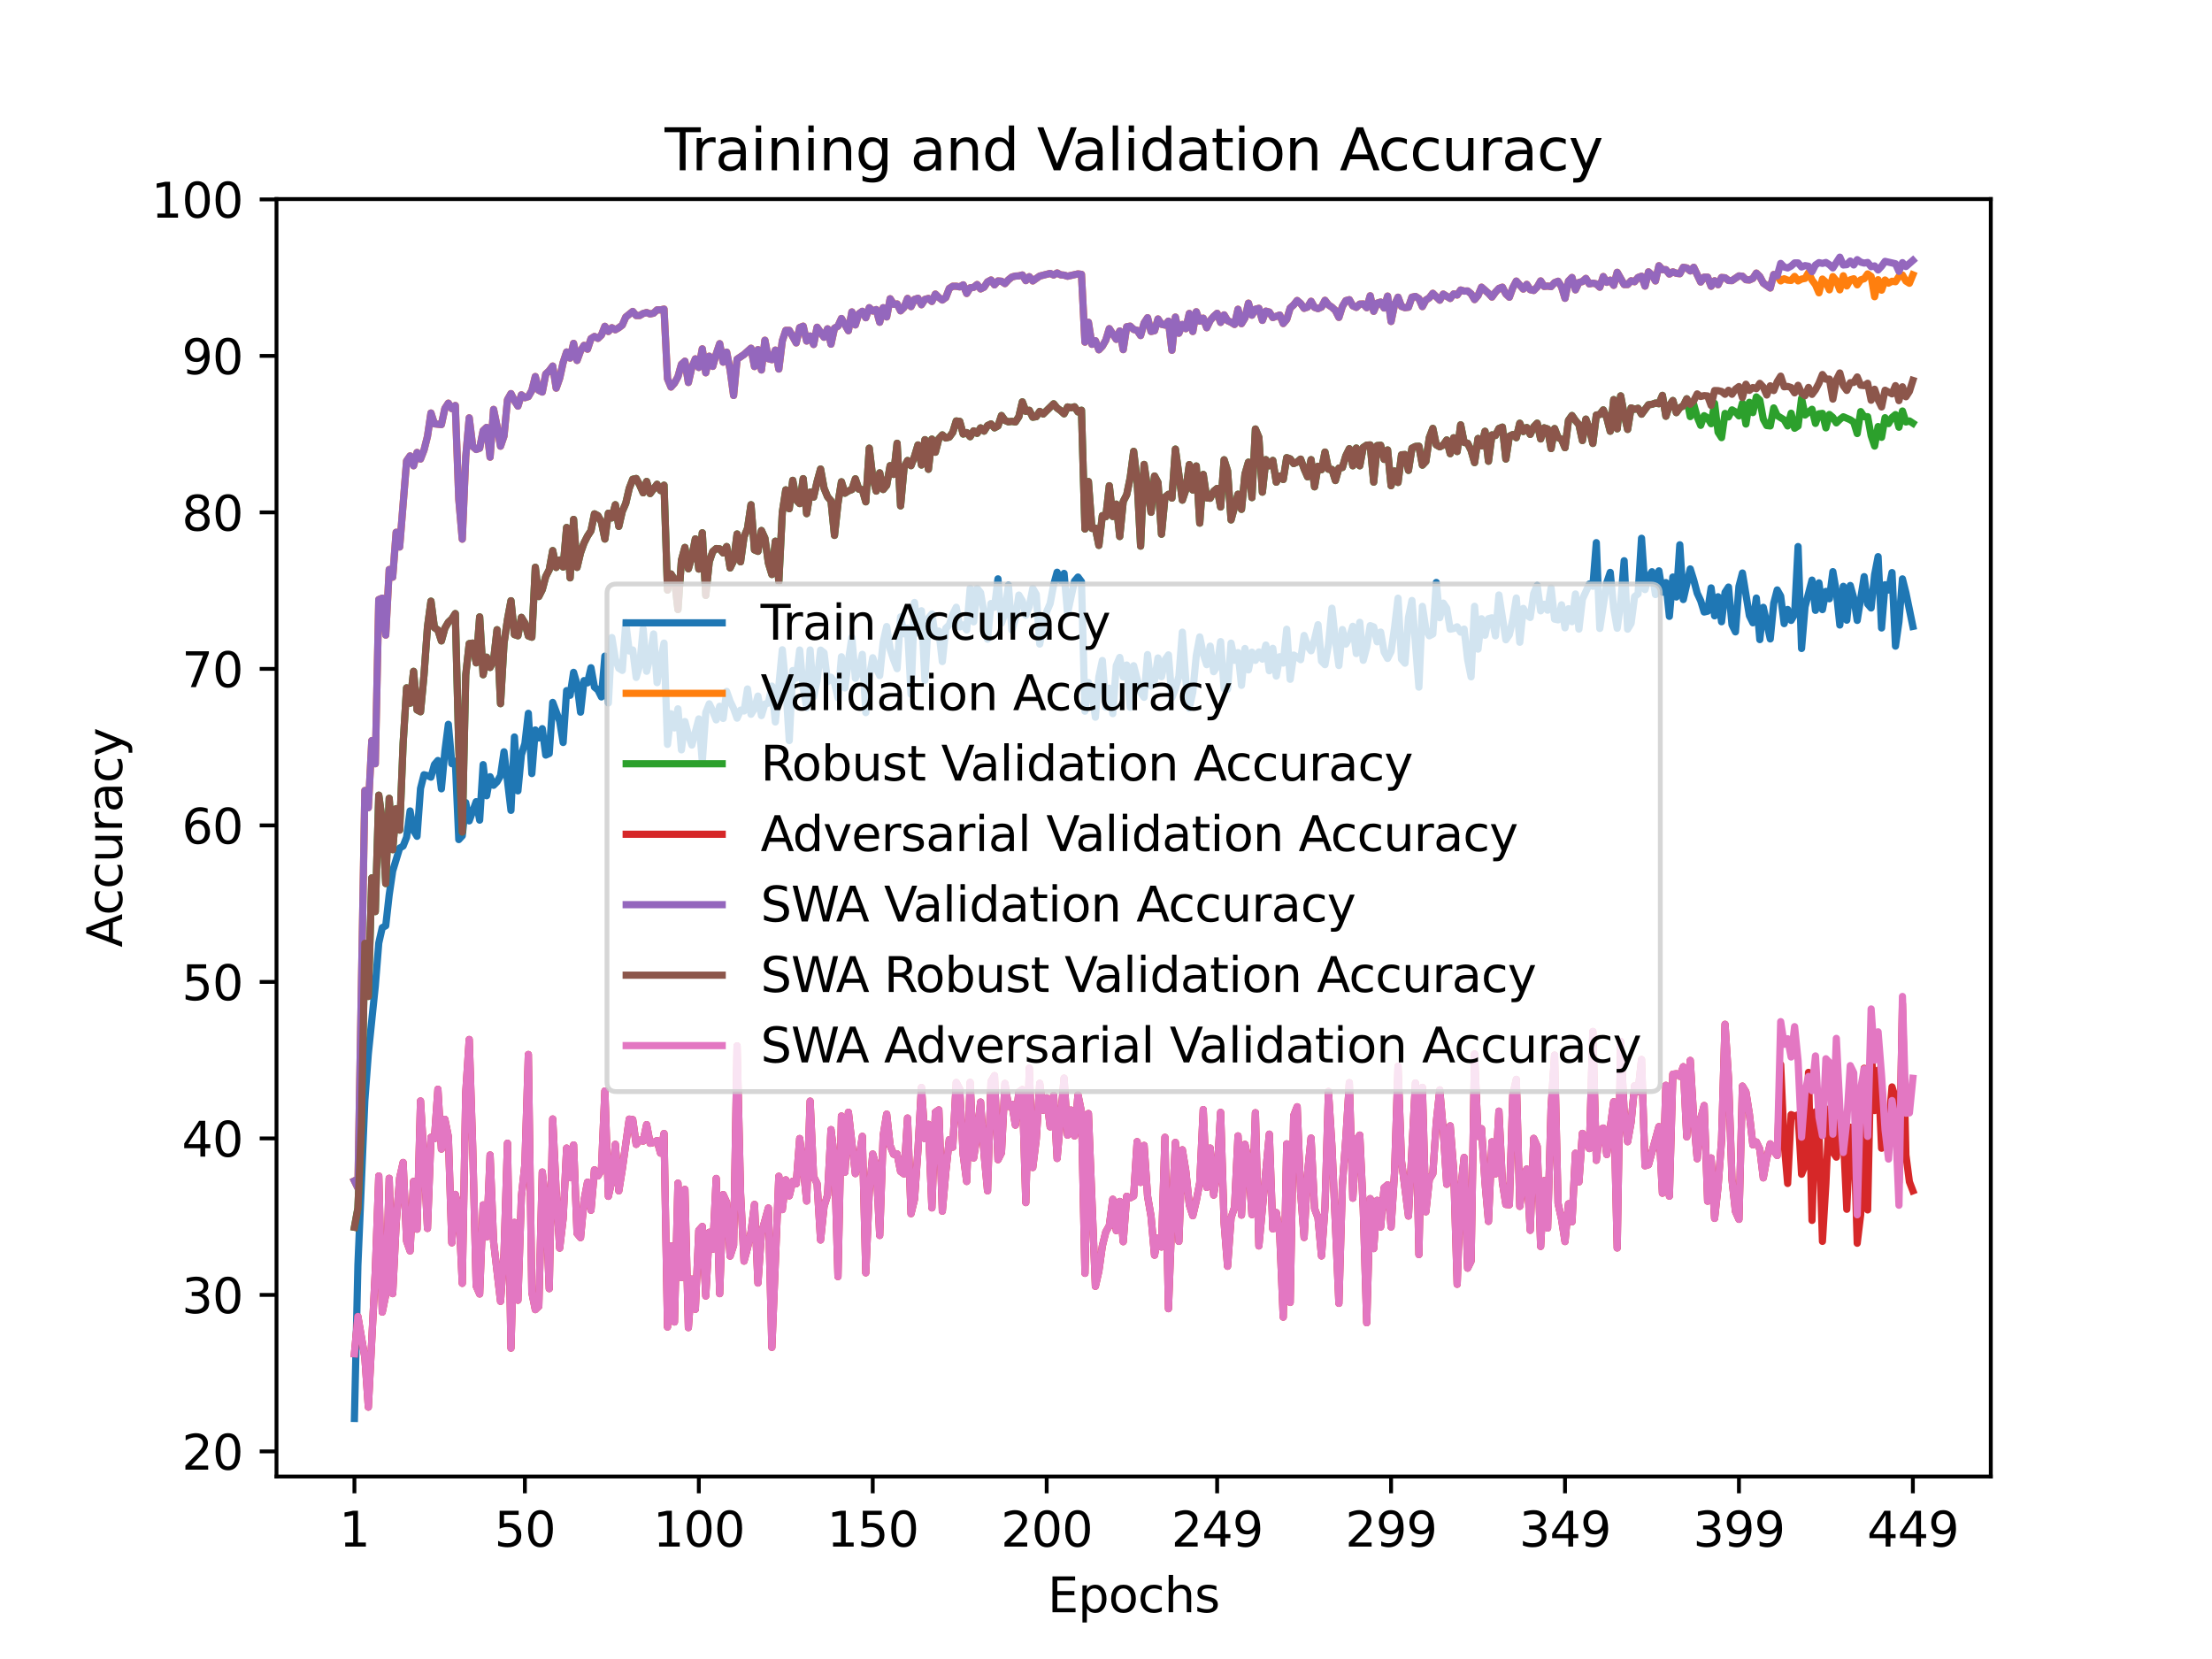 <?xml version="1.0" encoding="utf-8" standalone="no"?>
<!DOCTYPE svg PUBLIC "-//W3C//DTD SVG 1.1//EN"
  "http://www.w3.org/Graphics/SVG/1.1/DTD/svg11.dtd">
<svg xmlns:xlink="http://www.w3.org/1999/xlink" width="460.8pt" height="345.6pt" viewBox="0 0 460.8 345.6" xmlns="http://www.w3.org/2000/svg" version="1.1">
 <defs>
  <style type="text/css">*{stroke-linejoin: round; stroke-linecap: butt}</style>
 </defs>
 <g id="figure_1">
  <g id="patch_1">
   <path d="M 0 345.6 
L 460.8 345.6 
L 460.8 0 
L 0 0 
z
" style="fill: #ffffff"/>
  </g>
  <g id="axes_1">
   <g id="patch_2">
    <path d="M 57.6 307.584 
L 414.72 307.584 
L 414.72 41.472 
L 57.6 41.472 
z
" style="fill: #ffffff"/>
   </g>
   <g id="matplotlib.axis_1">
    <g id="xtick_1">
     <g id="line2d_1">
      <defs>
       <path id="m737c61c2f5" d="M 0 0 
L 0 3.5 
" style="stroke: #000000; stroke-width: 0.8"/>
      </defs>
      <g>
       <use xlink:href="#m737c61c2f5" x="73.833" y="307.584" style="stroke: #000000; stroke-width: 0.8"/>
      </g>
     </g>
     <g id="text_1">
      <!-- 1 -->
      <g transform="translate(70.651 322.182) scale(0.1 -0.1)">
       <defs>
        <path id="DejaVuSans-31" d="M 794 531 
L 1825 531 
L 1825 4091 
L 703 3866 
L 703 4441 
L 1819 4666 
L 2450 4666 
L 2450 531 
L 3481 531 
L 3481 0 
L 794 0 
L 794 531 
z
" transform="scale(0.016)"/>
       </defs>
       <use xlink:href="#DejaVuSans-31"/>
      </g>
     </g>
    </g>
    <g id="xtick_2">
     <g id="line2d_2">
      <g>
       <use xlink:href="#m737c61c2f5" x="109.342" y="307.584" style="stroke: #000000; stroke-width: 0.8"/>
      </g>
     </g>
     <g id="text_2">
      <!-- 50 -->
      <g transform="translate(102.979 322.182) scale(0.1 -0.1)">
       <defs>
        <path id="DejaVuSans-35" d="M 691 4666 
L 3169 4666 
L 3169 4134 
L 1269 4134 
L 1269 2991 
Q 1406 3038 1543 3061 
Q 1681 3084 1819 3084 
Q 2600 3084 3056 2656 
Q 3513 2228 3513 1497 
Q 3513 744 3044 326 
Q 2575 -91 1722 -91 
Q 1428 -91 1123 -41 
Q 819 9 494 109 
L 494 744 
Q 775 591 1075 516 
Q 1375 441 1709 441 
Q 2250 441 2565 725 
Q 2881 1009 2881 1497 
Q 2881 1984 2565 2268 
Q 2250 2553 1709 2553 
Q 1456 2553 1204 2497 
Q 953 2441 691 2322 
L 691 4666 
z
" transform="scale(0.016)"/>
        <path id="DejaVuSans-30" d="M 2034 4250 
Q 1547 4250 1301 3770 
Q 1056 3291 1056 2328 
Q 1056 1369 1301 889 
Q 1547 409 2034 409 
Q 2525 409 2770 889 
Q 3016 1369 3016 2328 
Q 3016 3291 2770 3770 
Q 2525 4250 2034 4250 
z
M 2034 4750 
Q 2819 4750 3233 4129 
Q 3647 3509 3647 2328 
Q 3647 1150 3233 529 
Q 2819 -91 2034 -91 
Q 1250 -91 836 529 
Q 422 1150 422 2328 
Q 422 3509 836 4129 
Q 1250 4750 2034 4750 
z
" transform="scale(0.016)"/>
       </defs>
       <use xlink:href="#DejaVuSans-35"/>
       <use xlink:href="#DejaVuSans-30" x="63.623"/>
      </g>
     </g>
    </g>
    <g id="xtick_3">
     <g id="line2d_3">
      <g>
       <use xlink:href="#m737c61c2f5" x="145.576" y="307.584" style="stroke: #000000; stroke-width: 0.8"/>
      </g>
     </g>
     <g id="text_3">
      <!-- 100 -->
      <g transform="translate(136.032 322.182) scale(0.1 -0.1)">
       <use xlink:href="#DejaVuSans-31"/>
       <use xlink:href="#DejaVuSans-30" x="63.623"/>
       <use xlink:href="#DejaVuSans-30" x="127.246"/>
      </g>
     </g>
    </g>
    <g id="xtick_4">
     <g id="line2d_4">
      <g>
       <use xlink:href="#m737c61c2f5" x="181.809" y="307.584" style="stroke: #000000; stroke-width: 0.8"/>
      </g>
     </g>
     <g id="text_4">
      <!-- 150 -->
      <g transform="translate(172.266 322.182) scale(0.1 -0.1)">
       <use xlink:href="#DejaVuSans-31"/>
       <use xlink:href="#DejaVuSans-35" x="63.623"/>
       <use xlink:href="#DejaVuSans-30" x="127.246"/>
      </g>
     </g>
    </g>
    <g id="xtick_5">
     <g id="line2d_5">
      <g>
       <use xlink:href="#m737c61c2f5" x="218.043" y="307.584" style="stroke: #000000; stroke-width: 0.8"/>
      </g>
     </g>
     <g id="text_5">
      <!-- 200 -->
      <g transform="translate(208.499 322.182) scale(0.1 -0.1)">
       <defs>
        <path id="DejaVuSans-32" d="M 1228 531 
L 3431 531 
L 3431 0 
L 469 0 
L 469 531 
Q 828 903 1448 1529 
Q 2069 2156 2228 2338 
Q 2531 2678 2651 2914 
Q 2772 3150 2772 3378 
Q 2772 3750 2511 3984 
Q 2250 4219 1831 4219 
Q 1534 4219 1204 4116 
Q 875 4013 500 3803 
L 500 4441 
Q 881 4594 1212 4672 
Q 1544 4750 1819 4750 
Q 2544 4750 2975 4387 
Q 3406 4025 3406 3419 
Q 3406 3131 3298 2873 
Q 3191 2616 2906 2266 
Q 2828 2175 2409 1742 
Q 1991 1309 1228 531 
z
" transform="scale(0.016)"/>
       </defs>
       <use xlink:href="#DejaVuSans-32"/>
       <use xlink:href="#DejaVuSans-30" x="63.623"/>
       <use xlink:href="#DejaVuSans-30" x="127.246"/>
      </g>
     </g>
    </g>
    <g id="xtick_6">
     <g id="line2d_6">
      <g>
       <use xlink:href="#m737c61c2f5" x="253.552" y="307.584" style="stroke: #000000; stroke-width: 0.8"/>
      </g>
     </g>
     <g id="text_6">
      <!-- 249 -->
      <g transform="translate(244.008 322.182) scale(0.1 -0.1)">
       <defs>
        <path id="DejaVuSans-34" d="M 2419 4116 
L 825 1625 
L 2419 1625 
L 2419 4116 
z
M 2253 4666 
L 3047 4666 
L 3047 1625 
L 3713 1625 
L 3713 1100 
L 3047 1100 
L 3047 0 
L 2419 0 
L 2419 1100 
L 313 1100 
L 313 1709 
L 2253 4666 
z
" transform="scale(0.016)"/>
        <path id="DejaVuSans-39" d="M 703 97 
L 703 672 
Q 941 559 1184 500 
Q 1428 441 1663 441 
Q 2288 441 2617 861 
Q 2947 1281 2994 2138 
Q 2813 1869 2534 1725 
Q 2256 1581 1919 1581 
Q 1219 1581 811 2004 
Q 403 2428 403 3163 
Q 403 3881 828 4315 
Q 1253 4750 1959 4750 
Q 2769 4750 3195 4129 
Q 3622 3509 3622 2328 
Q 3622 1225 3098 567 
Q 2575 -91 1691 -91 
Q 1453 -91 1209 -44 
Q 966 3 703 97 
z
M 1959 2075 
Q 2384 2075 2632 2365 
Q 2881 2656 2881 3163 
Q 2881 3666 2632 3958 
Q 2384 4250 1959 4250 
Q 1534 4250 1286 3958 
Q 1038 3666 1038 3163 
Q 1038 2656 1286 2365 
Q 1534 2075 1959 2075 
z
" transform="scale(0.016)"/>
       </defs>
       <use xlink:href="#DejaVuSans-32"/>
       <use xlink:href="#DejaVuSans-34" x="63.623"/>
       <use xlink:href="#DejaVuSans-39" x="127.246"/>
      </g>
     </g>
    </g>
    <g id="xtick_7">
     <g id="line2d_7">
      <g>
       <use xlink:href="#m737c61c2f5" x="289.786" y="307.584" style="stroke: #000000; stroke-width: 0.8"/>
      </g>
     </g>
     <g id="text_7">
      <!-- 299 -->
      <g transform="translate(280.242 322.182) scale(0.1 -0.1)">
       <use xlink:href="#DejaVuSans-32"/>
       <use xlink:href="#DejaVuSans-39" x="63.623"/>
       <use xlink:href="#DejaVuSans-39" x="127.246"/>
      </g>
     </g>
    </g>
    <g id="xtick_8">
     <g id="line2d_8">
      <g>
       <use xlink:href="#m737c61c2f5" x="326.02" y="307.584" style="stroke: #000000; stroke-width: 0.8"/>
      </g>
     </g>
     <g id="text_8">
      <!-- 349 -->
      <g transform="translate(316.476 322.182) scale(0.1 -0.1)">
       <defs>
        <path id="DejaVuSans-33" d="M 2597 2516 
Q 3050 2419 3304 2112 
Q 3559 1806 3559 1356 
Q 3559 666 3084 287 
Q 2609 -91 1734 -91 
Q 1441 -91 1130 -33 
Q 819 25 488 141 
L 488 750 
Q 750 597 1062 519 
Q 1375 441 1716 441 
Q 2309 441 2620 675 
Q 2931 909 2931 1356 
Q 2931 1769 2642 2001 
Q 2353 2234 1838 2234 
L 1294 2234 
L 1294 2753 
L 1863 2753 
Q 2328 2753 2575 2939 
Q 2822 3125 2822 3475 
Q 2822 3834 2567 4026 
Q 2313 4219 1838 4219 
Q 1578 4219 1281 4162 
Q 984 4106 628 3988 
L 628 4550 
Q 988 4650 1302 4700 
Q 1616 4750 1894 4750 
Q 2613 4750 3031 4423 
Q 3450 4097 3450 3541 
Q 3450 3153 3228 2886 
Q 3006 2619 2597 2516 
z
" transform="scale(0.016)"/>
       </defs>
       <use xlink:href="#DejaVuSans-33"/>
       <use xlink:href="#DejaVuSans-34" x="63.623"/>
       <use xlink:href="#DejaVuSans-39" x="127.246"/>
      </g>
     </g>
    </g>
    <g id="xtick_9">
     <g id="line2d_9">
      <g>
       <use xlink:href="#m737c61c2f5" x="362.254" y="307.584" style="stroke: #000000; stroke-width: 0.8"/>
      </g>
     </g>
     <g id="text_9">
      <!-- 399 -->
      <g transform="translate(352.71 322.182) scale(0.1 -0.1)">
       <use xlink:href="#DejaVuSans-33"/>
       <use xlink:href="#DejaVuSans-39" x="63.623"/>
       <use xlink:href="#DejaVuSans-39" x="127.246"/>
      </g>
     </g>
    </g>
    <g id="xtick_10">
     <g id="line2d_10">
      <g>
       <use xlink:href="#m737c61c2f5" x="398.487" y="307.584" style="stroke: #000000; stroke-width: 0.8"/>
      </g>
     </g>
     <g id="text_10">
      <!-- 449 -->
      <g transform="translate(388.944 322.182) scale(0.1 -0.1)">
       <use xlink:href="#DejaVuSans-34"/>
       <use xlink:href="#DejaVuSans-34" x="63.623"/>
       <use xlink:href="#DejaVuSans-39" x="127.246"/>
      </g>
     </g>
    </g>
    <g id="text_11">
     <!-- Epochs -->
     <g transform="translate(218.244 335.861) scale(0.1 -0.1)">
      <defs>
       <path id="DejaVuSans-45" d="M 628 4666 
L 3578 4666 
L 3578 4134 
L 1259 4134 
L 1259 2753 
L 3481 2753 
L 3481 2222 
L 1259 2222 
L 1259 531 
L 3634 531 
L 3634 0 
L 628 0 
L 628 4666 
z
" transform="scale(0.016)"/>
       <path id="DejaVuSans-70" d="M 1159 525 
L 1159 -1331 
L 581 -1331 
L 581 3500 
L 1159 3500 
L 1159 2969 
Q 1341 3281 1617 3432 
Q 1894 3584 2278 3584 
Q 2916 3584 3314 3078 
Q 3713 2572 3713 1747 
Q 3713 922 3314 415 
Q 2916 -91 2278 -91 
Q 1894 -91 1617 61 
Q 1341 213 1159 525 
z
M 3116 1747 
Q 3116 2381 2855 2742 
Q 2594 3103 2138 3103 
Q 1681 3103 1420 2742 
Q 1159 2381 1159 1747 
Q 1159 1113 1420 752 
Q 1681 391 2138 391 
Q 2594 391 2855 752 
Q 3116 1113 3116 1747 
z
" transform="scale(0.016)"/>
       <path id="DejaVuSans-6f" d="M 1959 3097 
Q 1497 3097 1228 2736 
Q 959 2375 959 1747 
Q 959 1119 1226 758 
Q 1494 397 1959 397 
Q 2419 397 2687 759 
Q 2956 1122 2956 1747 
Q 2956 2369 2687 2733 
Q 2419 3097 1959 3097 
z
M 1959 3584 
Q 2709 3584 3137 3096 
Q 3566 2609 3566 1747 
Q 3566 888 3137 398 
Q 2709 -91 1959 -91 
Q 1206 -91 779 398 
Q 353 888 353 1747 
Q 353 2609 779 3096 
Q 1206 3584 1959 3584 
z
" transform="scale(0.016)"/>
       <path id="DejaVuSans-63" d="M 3122 3366 
L 3122 2828 
Q 2878 2963 2633 3030 
Q 2388 3097 2138 3097 
Q 1578 3097 1268 2742 
Q 959 2388 959 1747 
Q 959 1106 1268 751 
Q 1578 397 2138 397 
Q 2388 397 2633 464 
Q 2878 531 3122 666 
L 3122 134 
Q 2881 22 2623 -34 
Q 2366 -91 2075 -91 
Q 1284 -91 818 406 
Q 353 903 353 1747 
Q 353 2603 823 3093 
Q 1294 3584 2113 3584 
Q 2378 3584 2631 3529 
Q 2884 3475 3122 3366 
z
" transform="scale(0.016)"/>
       <path id="DejaVuSans-68" d="M 3513 2113 
L 3513 0 
L 2938 0 
L 2938 2094 
Q 2938 2591 2744 2837 
Q 2550 3084 2163 3084 
Q 1697 3084 1428 2787 
Q 1159 2491 1159 1978 
L 1159 0 
L 581 0 
L 581 4863 
L 1159 4863 
L 1159 2956 
Q 1366 3272 1645 3428 
Q 1925 3584 2291 3584 
Q 2894 3584 3203 3211 
Q 3513 2838 3513 2113 
z
" transform="scale(0.016)"/>
       <path id="DejaVuSans-73" d="M 2834 3397 
L 2834 2853 
Q 2591 2978 2328 3040 
Q 2066 3103 1784 3103 
Q 1356 3103 1142 2972 
Q 928 2841 928 2578 
Q 928 2378 1081 2264 
Q 1234 2150 1697 2047 
L 1894 2003 
Q 2506 1872 2764 1633 
Q 3022 1394 3022 966 
Q 3022 478 2636 193 
Q 2250 -91 1575 -91 
Q 1294 -91 989 -36 
Q 684 19 347 128 
L 347 722 
Q 666 556 975 473 
Q 1284 391 1588 391 
Q 1994 391 2212 530 
Q 2431 669 2431 922 
Q 2431 1156 2273 1281 
Q 2116 1406 1581 1522 
L 1381 1569 
Q 847 1681 609 1914 
Q 372 2147 372 2553 
Q 372 3047 722 3315 
Q 1072 3584 1716 3584 
Q 2034 3584 2315 3537 
Q 2597 3491 2834 3397 
z
" transform="scale(0.016)"/>
      </defs>
      <use xlink:href="#DejaVuSans-45"/>
      <use xlink:href="#DejaVuSans-70" x="63.184"/>
      <use xlink:href="#DejaVuSans-6f" x="126.66"/>
      <use xlink:href="#DejaVuSans-63" x="187.842"/>
      <use xlink:href="#DejaVuSans-68" x="242.822"/>
      <use xlink:href="#DejaVuSans-73" x="306.201"/>
     </g>
    </g>
   </g>
   <g id="matplotlib.axis_2">
    <g id="ytick_1">
     <g id="line2d_11">
      <defs>
       <path id="m8729765703" d="M 0 0 
L -3.5 0 
" style="stroke: #000000; stroke-width: 0.8"/>
      </defs>
      <g>
       <use xlink:href="#m8729765703" x="57.6" y="302.354" style="stroke: #000000; stroke-width: 0.8"/>
      </g>
     </g>
     <g id="text_12">
      <!-- 20 -->
      <g transform="translate(37.875 306.153) scale(0.1 -0.1)">
       <use xlink:href="#DejaVuSans-32"/>
       <use xlink:href="#DejaVuSans-30" x="63.623"/>
      </g>
     </g>
    </g>
    <g id="ytick_2">
     <g id="line2d_12">
      <g>
       <use xlink:href="#m8729765703" x="57.6" y="269.752" style="stroke: #000000; stroke-width: 0.8"/>
      </g>
     </g>
     <g id="text_13">
      <!-- 30 -->
      <g transform="translate(37.875 273.551) scale(0.1 -0.1)">
       <use xlink:href="#DejaVuSans-33"/>
       <use xlink:href="#DejaVuSans-30" x="63.623"/>
      </g>
     </g>
    </g>
    <g id="ytick_3">
     <g id="line2d_13">
      <g>
       <use xlink:href="#m8729765703" x="57.6" y="237.15" style="stroke: #000000; stroke-width: 0.8"/>
      </g>
     </g>
     <g id="text_14">
      <!-- 40 -->
      <g transform="translate(37.875 240.949) scale(0.1 -0.1)">
       <use xlink:href="#DejaVuSans-34"/>
       <use xlink:href="#DejaVuSans-30" x="63.623"/>
      </g>
     </g>
    </g>
    <g id="ytick_4">
     <g id="line2d_14">
      <g>
       <use xlink:href="#m8729765703" x="57.6" y="204.548" style="stroke: #000000; stroke-width: 0.8"/>
      </g>
     </g>
     <g id="text_15">
      <!-- 50 -->
      <g transform="translate(37.875 208.347) scale(0.1 -0.1)">
       <use xlink:href="#DejaVuSans-35"/>
       <use xlink:href="#DejaVuSans-30" x="63.623"/>
      </g>
     </g>
    </g>
    <g id="ytick_5">
     <g id="line2d_15">
      <g>
       <use xlink:href="#m8729765703" x="57.6" y="171.946" style="stroke: #000000; stroke-width: 0.8"/>
      </g>
     </g>
     <g id="text_16">
      <!-- 60 -->
      <g transform="translate(37.875 175.745) scale(0.1 -0.1)">
       <defs>
        <path id="DejaVuSans-36" d="M 2113 2584 
Q 1688 2584 1439 2293 
Q 1191 2003 1191 1497 
Q 1191 994 1439 701 
Q 1688 409 2113 409 
Q 2538 409 2786 701 
Q 3034 994 3034 1497 
Q 3034 2003 2786 2293 
Q 2538 2584 2113 2584 
z
M 3366 4563 
L 3366 3988 
Q 3128 4100 2886 4159 
Q 2644 4219 2406 4219 
Q 1781 4219 1451 3797 
Q 1122 3375 1075 2522 
Q 1259 2794 1537 2939 
Q 1816 3084 2150 3084 
Q 2853 3084 3261 2657 
Q 3669 2231 3669 1497 
Q 3669 778 3244 343 
Q 2819 -91 2113 -91 
Q 1303 -91 875 529 
Q 447 1150 447 2328 
Q 447 3434 972 4092 
Q 1497 4750 2381 4750 
Q 2619 4750 2861 4703 
Q 3103 4656 3366 4563 
z
" transform="scale(0.016)"/>
       </defs>
       <use xlink:href="#DejaVuSans-36"/>
       <use xlink:href="#DejaVuSans-30" x="63.623"/>
      </g>
     </g>
    </g>
    <g id="ytick_6">
     <g id="line2d_16">
      <g>
       <use xlink:href="#m8729765703" x="57.6" y="139.344" style="stroke: #000000; stroke-width: 0.8"/>
      </g>
     </g>
     <g id="text_17">
      <!-- 70 -->
      <g transform="translate(37.875 143.143) scale(0.1 -0.1)">
       <defs>
        <path id="DejaVuSans-37" d="M 525 4666 
L 3525 4666 
L 3525 4397 
L 1831 0 
L 1172 0 
L 2766 4134 
L 525 4134 
L 525 4666 
z
" transform="scale(0.016)"/>
       </defs>
       <use xlink:href="#DejaVuSans-37"/>
       <use xlink:href="#DejaVuSans-30" x="63.623"/>
      </g>
     </g>
    </g>
    <g id="ytick_7">
     <g id="line2d_17">
      <g>
       <use xlink:href="#m8729765703" x="57.6" y="106.742" style="stroke: #000000; stroke-width: 0.8"/>
      </g>
     </g>
     <g id="text_18">
      <!-- 80 -->
      <g transform="translate(37.875 110.541) scale(0.1 -0.1)">
       <defs>
        <path id="DejaVuSans-38" d="M 2034 2216 
Q 1584 2216 1326 1975 
Q 1069 1734 1069 1313 
Q 1069 891 1326 650 
Q 1584 409 2034 409 
Q 2484 409 2743 651 
Q 3003 894 3003 1313 
Q 3003 1734 2745 1975 
Q 2488 2216 2034 2216 
z
M 1403 2484 
Q 997 2584 770 2862 
Q 544 3141 544 3541 
Q 544 4100 942 4425 
Q 1341 4750 2034 4750 
Q 2731 4750 3128 4425 
Q 3525 4100 3525 3541 
Q 3525 3141 3298 2862 
Q 3072 2584 2669 2484 
Q 3125 2378 3379 2068 
Q 3634 1759 3634 1313 
Q 3634 634 3220 271 
Q 2806 -91 2034 -91 
Q 1263 -91 848 271 
Q 434 634 434 1313 
Q 434 1759 690 2068 
Q 947 2378 1403 2484 
z
M 1172 3481 
Q 1172 3119 1398 2916 
Q 1625 2713 2034 2713 
Q 2441 2713 2670 2916 
Q 2900 3119 2900 3481 
Q 2900 3844 2670 4047 
Q 2441 4250 2034 4250 
Q 1625 4250 1398 4047 
Q 1172 3844 1172 3481 
z
" transform="scale(0.016)"/>
       </defs>
       <use xlink:href="#DejaVuSans-38"/>
       <use xlink:href="#DejaVuSans-30" x="63.623"/>
      </g>
     </g>
    </g>
    <g id="ytick_8">
     <g id="line2d_18">
      <g>
       <use xlink:href="#m8729765703" x="57.6" y="74.14" style="stroke: #000000; stroke-width: 0.8"/>
      </g>
     </g>
     <g id="text_19">
      <!-- 90 -->
      <g transform="translate(37.875 77.939) scale(0.1 -0.1)">
       <use xlink:href="#DejaVuSans-39"/>
       <use xlink:href="#DejaVuSans-30" x="63.623"/>
      </g>
     </g>
    </g>
    <g id="ytick_9">
     <g id="line2d_19">
      <g>
       <use xlink:href="#m8729765703" x="57.6" y="41.538" style="stroke: #000000; stroke-width: 0.8"/>
      </g>
     </g>
     <g id="text_20">
      <!-- 100 -->
      <g transform="translate(31.512 45.337) scale(0.1 -0.1)">
       <use xlink:href="#DejaVuSans-31"/>
       <use xlink:href="#DejaVuSans-30" x="63.623"/>
       <use xlink:href="#DejaVuSans-30" x="127.246"/>
      </g>
     </g>
    </g>
    <g id="text_21">
     <!-- Accuracy -->
     <g transform="translate(25.433 197.356) rotate(-90) scale(0.1 -0.1)">
      <defs>
       <path id="DejaVuSans-41" d="M 2188 4044 
L 1331 1722 
L 3047 1722 
L 2188 4044 
z
M 1831 4666 
L 2547 4666 
L 4325 0 
L 3669 0 
L 3244 1197 
L 1141 1197 
L 716 0 
L 50 0 
L 1831 4666 
z
" transform="scale(0.016)"/>
       <path id="DejaVuSans-75" d="M 544 1381 
L 544 3500 
L 1119 3500 
L 1119 1403 
Q 1119 906 1312 657 
Q 1506 409 1894 409 
Q 2359 409 2629 706 
Q 2900 1003 2900 1516 
L 2900 3500 
L 3475 3500 
L 3475 0 
L 2900 0 
L 2900 538 
Q 2691 219 2414 64 
Q 2138 -91 1772 -91 
Q 1169 -91 856 284 
Q 544 659 544 1381 
z
M 1991 3584 
L 1991 3584 
z
" transform="scale(0.016)"/>
       <path id="DejaVuSans-72" d="M 2631 2963 
Q 2534 3019 2420 3045 
Q 2306 3072 2169 3072 
Q 1681 3072 1420 2755 
Q 1159 2438 1159 1844 
L 1159 0 
L 581 0 
L 581 3500 
L 1159 3500 
L 1159 2956 
Q 1341 3275 1631 3429 
Q 1922 3584 2338 3584 
Q 2397 3584 2469 3576 
Q 2541 3569 2628 3553 
L 2631 2963 
z
" transform="scale(0.016)"/>
       <path id="DejaVuSans-61" d="M 2194 1759 
Q 1497 1759 1228 1600 
Q 959 1441 959 1056 
Q 959 750 1161 570 
Q 1363 391 1709 391 
Q 2188 391 2477 730 
Q 2766 1069 2766 1631 
L 2766 1759 
L 2194 1759 
z
M 3341 1997 
L 3341 0 
L 2766 0 
L 2766 531 
Q 2569 213 2275 61 
Q 1981 -91 1556 -91 
Q 1019 -91 701 211 
Q 384 513 384 1019 
Q 384 1609 779 1909 
Q 1175 2209 1959 2209 
L 2766 2209 
L 2766 2266 
Q 2766 2663 2505 2880 
Q 2244 3097 1772 3097 
Q 1472 3097 1187 3025 
Q 903 2953 641 2809 
L 641 3341 
Q 956 3463 1253 3523 
Q 1550 3584 1831 3584 
Q 2591 3584 2966 3190 
Q 3341 2797 3341 1997 
z
" transform="scale(0.016)"/>
       <path id="DejaVuSans-79" d="M 2059 -325 
Q 1816 -950 1584 -1140 
Q 1353 -1331 966 -1331 
L 506 -1331 
L 506 -850 
L 844 -850 
Q 1081 -850 1212 -737 
Q 1344 -625 1503 -206 
L 1606 56 
L 191 3500 
L 800 3500 
L 1894 763 
L 2988 3500 
L 3597 3500 
L 2059 -325 
z
" transform="scale(0.016)"/>
      </defs>
      <use xlink:href="#DejaVuSans-41"/>
      <use xlink:href="#DejaVuSans-63" x="66.658"/>
      <use xlink:href="#DejaVuSans-63" x="121.639"/>
      <use xlink:href="#DejaVuSans-75" x="176.619"/>
      <use xlink:href="#DejaVuSans-72" x="239.998"/>
      <use xlink:href="#DejaVuSans-61" x="281.111"/>
      <use xlink:href="#DejaVuSans-63" x="342.391"/>
      <use xlink:href="#DejaVuSans-79" x="397.371"/>
     </g>
    </g>
   </g>
   <g id="line2d_20">
    <path d="M 73.833 295.488 
L 74.557 263.571 
L 76.007 229.202 
L 76.731 219.506 
L 78.181 205.422 
L 78.905 196.443 
L 79.63 193.248 
L 80.355 192.857 
L 81.079 186.395 
L 81.804 181.446 
L 83.254 176.68 
L 83.978 176.243 
L 84.703 174.411 
L 85.428 168.933 
L 86.152 173.002 
L 86.877 174.222 
L 87.602 164.258 
L 88.326 161.389 
L 89.051 161.572 
L 89.776 161.898 
L 90.5 159.264 
L 91.225 158.423 
L 91.95 164.33 
L 92.674 156.499 
L 93.399 150.885 
L 94.124 159.094 
L 94.848 158.573 
L 95.573 174.9 
L 96.298 174.117 
L 97.022 167.193 
L 97.747 171.007 
L 99.196 166.997 
L 99.921 170.85 
L 100.646 159.283 
L 101.37 165.765 
L 102.095 161.807 
L 102.82 163.593 
L 103.544 162.87 
L 104.269 161.578 
L 104.994 156.61 
L 106.443 168.816 
L 107.168 153.519 
L 107.892 164.754 
L 108.617 157.242 
L 109.342 154.889 
L 110.066 148.596 
L 110.791 161.155 
L 111.516 152.059 
L 112.241 153.734 
L 112.965 151.791 
L 113.69 157.301 
L 114.415 156.975 
L 115.139 146.327 
L 116.589 150.239 
L 117.313 154.68 
L 118.038 143.863 
L 118.763 144.847 
L 119.487 140.061 
L 120.212 142.539 
L 120.937 148.362 
L 121.661 141.783 
L 122.386 142.259 
L 123.111 139.103 
L 123.835 143.132 
L 124.56 143.732 
L 125.285 145.186 
L 126.009 136.677 
L 126.734 146.451 
L 127.459 132.81 
L 128.183 137.27 
L 128.908 139.207 
L 129.633 139.657 
L 130.357 129.7 
L 131.082 135.614 
L 131.807 135.399 
L 132.531 141.117 
L 133.256 138.574 
L 133.981 130.991 
L 134.705 139.839 
L 135.43 136.794 
L 136.155 132.061 
L 136.879 142.213 
L 137.604 137.583 
L 138.329 133.971 
L 139.054 155.071 
L 139.778 148.688 
L 140.503 151.641 
L 141.228 147.657 
L 141.952 156.212 
L 142.677 150.311 
L 143.402 153.063 
L 144.126 155.215 
L 145.576 149.757 
L 146.3 158.716 
L 147.025 148.427 
L 147.75 146.621 
L 148.474 148.12 
L 149.199 149.972 
L 149.924 147.129 
L 150.648 149.666 
L 151.373 144.032 
L 152.098 146.086 
L 152.822 147.605 
L 153.547 149.607 
L 154.272 147.931 
L 154.996 148.114 
L 155.721 143.523 
L 156.446 148.798 
L 157.17 147.644 
L 157.895 145.004 
L 158.62 149.066 
L 159.344 146.673 
L 160.069 146.471 
L 160.794 142.917 
L 161.518 150.403 
L 162.968 135.36 
L 163.692 143.002 
L 164.417 154.276 
L 165.142 139.683 
L 165.866 141.294 
L 166.591 135.406 
L 167.316 143.354 
L 168.041 147.403 
L 168.765 135.393 
L 169.49 145.128 
L 170.215 141.796 
L 170.939 135.425 
L 171.664 135.992 
L 172.389 142.004 
L 173.113 141.078 
L 173.838 142.259 
L 174.563 145.349 
L 175.287 136.814 
L 176.012 143.321 
L 176.737 137.629 
L 177.461 132.817 
L 178.186 141.307 
L 178.911 139.787 
L 179.635 136.312 
L 180.36 148.453 
L 181.085 141.02 
L 181.809 137.016 
L 182.534 139.161 
L 183.259 140.733 
L 183.983 133.736 
L 184.708 130.515 
L 185.433 135.197 
L 186.157 137.44 
L 186.882 139.298 
L 187.607 128.5 
L 188.331 132.035 
L 189.056 130.867 
L 189.781 144.625 
L 190.505 125.508 
L 191.23 131.845 
L 191.955 127.229 
L 192.679 141.724 
L 193.404 128.774 
L 194.129 127.901 
L 194.854 132.615 
L 195.578 131.461 
L 196.303 137.818 
L 197.028 130.88 
L 197.752 130.17 
L 198.477 127.979 
L 199.202 126.499 
L 199.926 130.6 
L 200.651 130.17 
L 201.376 131.233 
L 202.1 122.554 
L 202.825 129.544 
L 203.55 122.567 
L 204.274 123.46 
L 204.999 127.796 
L 205.724 133.15 
L 206.448 125.723 
L 207.173 126.512 
L 207.898 120.585 
L 208.622 129.805 
L 209.347 127.764 
L 210.072 121.889 
L 210.796 131.272 
L 211.521 128.924 
L 212.246 123.962 
L 212.97 125.175 
L 213.695 128.161 
L 214.42 126.303 
L 215.144 122.56 
L 215.869 123.812 
L 216.594 134.173 
L 217.318 130.091 
L 218.043 127.425 
L 218.768 125.716 
L 219.492 121.824 
L 220.217 119.202 
L 220.942 120.917 
L 221.666 119.45 
L 222.391 127.705 
L 223.841 121.054 
L 224.565 120.207 
L 225.29 121.178 
L 226.015 148.159 
L 226.739 142.187 
L 227.464 144.189 
L 228.189 149.405 
L 228.913 141.007 
L 229.638 137.59 
L 230.363 147.305 
L 231.087 143.374 
L 231.812 148.668 
L 232.537 138.666 
L 233.261 136.957 
L 233.986 141.007 
L 234.711 138.535 
L 235.435 147.344 
L 236.16 138.679 
L 237.609 144.247 
L 238.334 145.264 
L 239.059 136.358 
L 239.783 142.911 
L 240.508 141.769 
L 241.233 137.062 
L 241.957 140.967 
L 242.682 137.473 
L 243.407 136.423 
L 244.131 145.323 
L 244.856 143.465 
L 245.581 140.876 
L 246.305 131.682 
L 247.03 141.763 
L 247.755 147.52 
L 248.479 144.189 
L 249.204 136.566 
L 249.929 132.68 
L 250.654 136.221 
L 251.378 138.464 
L 252.103 134.597 
L 252.828 139.924 
L 253.552 138.822 
L 254.277 133.658 
L 255.002 143.419 
L 255.726 143.582 
L 256.451 133.978 
L 257.176 137.551 
L 257.9 135.947 
L 258.625 142.767 
L 259.35 135.093 
L 260.074 139.559 
L 260.799 135.862 
L 261.524 137.564 
L 262.248 135.816 
L 262.973 137.31 
L 263.698 134.375 
L 264.422 139.729 
L 265.147 135.06 
L 265.872 140.837 
L 266.596 136.801 
L 267.321 138.138 
L 268.046 131.076 
L 268.77 141.515 
L 269.495 136.462 
L 270.22 136.879 
L 270.944 137.427 
L 271.669 132.38 
L 272.394 134.617 
L 273.118 135.575 
L 273.843 133.169 
L 274.568 130.131 
L 275.292 137.733 
L 276.017 138.464 
L 276.742 134.297 
L 277.466 126.701 
L 278.191 133.358 
L 278.916 138.646 
L 279.641 131.141 
L 280.365 134.173 
L 281.09 132.856 
L 281.815 130.47 
L 282.539 136.149 
L 283.264 129.642 
L 283.989 137.557 
L 284.713 134.812 
L 285.438 130.326 
L 286.163 130.6 
L 286.887 133.697 
L 287.612 131.669 
L 288.337 135.823 
L 289.061 137.166 
L 289.786 135.725 
L 290.511 130.743 
L 291.235 124.614 
L 291.96 137.329 
L 292.685 138.157 
L 293.409 128.657 
L 294.134 125.09 
L 295.583 143.145 
L 296.308 126.316 
L 297.033 131.004 
L 297.757 132.452 
L 298.482 132.08 
L 299.207 121.335 
L 299.931 128.683 
L 300.656 125.645 
L 301.381 126.72 
L 302.105 131.07 
L 302.83 130.926 
L 303.555 130.567 
L 304.279 131.689 
L 305.004 131.05 
L 305.729 137.355 
L 306.454 141 
L 307.178 126.303 
L 307.903 135.223 
L 308.628 128.892 
L 309.352 132.328 
L 310.077 128.879 
L 310.802 128.696 
L 311.526 132.465 
L 312.251 123.943 
L 313.7 133.28 
L 314.425 132.224 
L 315.15 129.016 
L 315.874 124.575 
L 316.599 133.795 
L 317.324 126.74 
L 318.048 128.135 
L 318.773 128.631 
L 319.498 123.617 
L 320.222 121.954 
L 320.947 127.255 
L 321.672 125.873 
L 322.396 127.118 
L 323.121 122.476 
L 323.846 128.976 
L 324.57 129.133 
L 325.295 125.99 
L 326.02 130.789 
L 326.744 126.805 
L 327.469 129.511 
L 328.194 123.734 
L 328.918 131.056 
L 329.643 124.823 
L 331.092 121.667 
L 331.817 122.124 
L 332.542 113.041 
L 333.266 130.92 
L 334.716 121.419 
L 335.441 119.235 
L 336.165 126.714 
L 336.89 130.88 
L 337.615 125.638 
L 338.339 116.809 
L 339.064 131.07 
L 339.789 129.863 
L 340.513 124.288 
L 341.238 123.708 
L 341.963 112.128 
L 342.687 122.821 
L 343.412 120.2 
L 344.137 119.098 
L 344.861 123.858 
L 345.586 118.915 
L 346.311 123.369 
L 347.035 121.361 
L 347.76 128.403 
L 348.485 120.2 
L 349.209 124.367 
L 349.934 113.484 
L 350.659 124.895 
L 352.108 118.518 
L 352.833 120.832 
L 353.557 123.578 
L 354.282 125.136 
L 355.007 127.496 
L 355.731 127.32 
L 356.456 122.469 
L 357.181 128.292 
L 357.905 124.308 
L 358.63 129.524 
L 359.355 123.408 
L 360.079 122.293 
L 360.804 130.157 
L 361.529 131.63 
L 362.254 122.15 
L 362.978 119.365 
L 364.428 128.246 
L 365.152 129.739 
L 365.877 124.582 
L 366.602 133.241 
L 367.326 126.518 
L 368.776 133.104 
L 369.5 125.664 
L 370.225 122.893 
L 370.95 124.177 
L 371.674 129.915 
L 372.399 126.962 
L 373.124 129.244 
L 373.848 127.953 
L 374.573 113.856 
L 375.298 135.093 
L 376.022 126.42 
L 377.472 120.846 
L 378.196 127.151 
L 378.921 121.419 
L 379.646 126.994 
L 380.37 123.199 
L 381.095 124.738 
L 381.82 119.078 
L 382.544 123.291 
L 383.269 130.209 
L 383.994 122.143 
L 384.718 129.198 
L 385.443 121.967 
L 386.168 124.601 
L 386.892 129.244 
L 388.342 120.122 
L 389.066 125.814 
L 389.791 126.655 
L 390.516 119.724 
L 391.241 115.955 
L 391.965 130.822 
L 392.69 121.811 
L 393.415 122.919 
L 394.139 119.274 
L 394.864 134.604 
L 395.589 129.511 
L 396.313 120.591 
L 397.038 123.48 
L 398.487 130.496 
L 398.487 130.496 
" clip-path="url(#p744ff6abf8)" style="fill: none; stroke: #1f77b4; stroke-width: 1.5; stroke-linecap: square"/>
   </g>
   <g id="line2d_21">
    <path d="M 73.833 245.985 
L 74.557 247.485 
L 76.007 164.676 
L 76.731 168.262 
L 77.456 154.276 
L 78.181 159.101 
L 78.905 124.901 
L 79.63 124.608 
L 80.355 132.302 
L 81.079 118.642 
L 81.804 120.239 
L 82.529 110.882 
L 83.254 113.947 
L 84.703 96.016 
L 85.428 94.973 
L 86.152 97.026 
L 86.877 94.255 
L 87.602 95.625 
L 88.326 93.766 
L 89.051 90.897 
L 89.776 86.04 
L 90.5 88.289 
L 91.95 88.452 
L 92.674 85.094 
L 93.399 83.986 
L 94.124 85.127 
L 94.848 84.475 
L 95.573 103.971 
L 96.298 112.317 
L 97.022 95.168 
L 97.747 87.05 
L 98.472 92.984 
L 99.196 93.636 
L 99.921 93.375 
L 100.646 89.724 
L 101.37 89.039 
L 102.095 95.233 
L 102.82 85.29 
L 103.544 88.778 
L 104.269 92.951 
L 104.994 90.832 
L 105.718 83.268 
L 106.443 81.997 
L 107.168 83.464 
L 107.892 84.605 
L 108.617 82.258 
L 109.342 82.845 
L 110.066 82.616 
L 110.791 81.345 
L 111.516 78.443 
L 112.241 81.312 
L 112.965 81.671 
L 113.69 77.922 
L 114.415 77.237 
L 115.139 76.259 
L 115.864 80.856 
L 116.589 78.802 
L 117.313 75.509 
L 118.038 73.325 
L 118.763 74.596 
L 119.487 71.532 
L 120.212 75.085 
L 120.937 73.097 
L 121.661 71.956 
L 122.386 72.738 
L 123.111 70.554 
L 123.835 70.097 
L 124.56 70.488 
L 125.285 69.804 
L 126.009 67.978 
L 126.734 69.054 
L 127.459 68.272 
L 128.183 68.695 
L 128.908 68.272 
L 129.633 67.717 
L 130.357 66.055 
L 131.807 64.881 
L 132.531 65.729 
L 133.256 65.729 
L 133.981 65.305 
L 134.705 65.109 
L 135.43 65.403 
L 136.155 65.24 
L 136.879 64.555 
L 137.604 64.555 
L 138.329 64.392 
L 139.054 78.9 
L 139.778 80.628 
L 140.503 79.813 
L 141.228 78.476 
L 141.952 75.9 
L 142.677 75.248 
L 143.402 79.682 
L 144.126 76.52 
L 144.851 74.759 
L 145.576 76.552 
L 146.3 72.673 
L 147.025 77.661 
L 147.75 74.205 
L 148.474 76.324 
L 149.199 73.749 
L 149.924 71.597 
L 150.648 75.444 
L 151.373 73.357 
L 152.098 77.041 
L 152.822 82.388 
L 153.547 74.825 
L 154.996 73.846 
L 156.446 72.542 
L 157.17 76.357 
L 157.895 72.836 
L 158.62 77.074 
L 159.344 70.88 
L 160.069 74.727 
L 160.794 74.922 
L 161.518 72.934 
L 162.243 76.878 
L 162.968 71.01 
L 163.692 68.826 
L 164.417 68.826 
L 165.866 71.434 
L 166.591 68.239 
L 167.316 67.945 
L 168.041 71.043 
L 168.765 69.999 
L 169.49 71.76 
L 170.215 68.174 
L 171.664 70.26 
L 172.389 68.5 
L 173.113 71.695 
L 173.838 68.369 
L 174.563 67.945 
L 175.287 66.348 
L 176.737 68.891 
L 177.461 64.979 
L 178.186 67.685 
L 178.911 65.37 
L 179.635 64.848 
L 180.36 66.185 
L 181.085 64.098 
L 181.809 64.783 
L 182.534 64.49 
L 183.259 67.13 
L 183.983 64.098 
L 184.708 66.022 
L 185.433 62.24 
L 186.157 63.381 
L 186.882 63.316 
L 187.607 64.75 
L 188.331 64.033 
L 189.056 62.175 
L 189.781 63.87 
L 190.505 62.371 
L 191.23 62.142 
L 191.955 63.479 
L 192.679 62.371 
L 193.404 62.175 
L 194.129 62.794 
L 194.854 61.262 
L 195.578 61.979 
L 196.303 62.501 
L 197.028 61.979 
L 197.752 60.088 
L 198.477 59.632 
L 199.202 59.632 
L 199.926 59.762 
L 200.651 59.339 
L 201.376 61.132 
L 202.1 59.958 
L 202.825 59.86 
L 203.55 59.273 
L 204.274 60.186 
L 204.999 59.828 
L 205.724 58.719 
L 206.448 58.328 
L 207.173 59.339 
L 207.898 58.524 
L 208.622 58.589 
L 209.347 59.078 
L 210.072 58.295 
L 210.796 57.708 
L 211.521 57.513 
L 212.246 57.48 
L 212.97 57.285 
L 213.695 58.458 
L 214.42 57.643 
L 215.144 58.524 
L 216.594 57.513 
L 218.768 56.959 
L 219.492 57.285 
L 220.217 56.861 
L 220.942 57.252 
L 221.666 57.317 
L 222.391 57.545 
L 224.565 57.056 
L 225.29 57.154 
L 226.015 71.271 
L 226.739 67.13 
L 227.464 71.727 
L 228.189 70.977 
L 228.913 72.868 
L 229.638 72.119 
L 230.363 70.847 
L 231.087 68.467 
L 232.537 70.684 
L 233.261 68.956 
L 233.986 72.836 
L 234.711 68.076 
L 235.435 67.945 
L 236.16 68.63 
L 236.885 68.826 
L 237.609 69.902 
L 238.334 67.293 
L 239.059 66.185 
L 239.783 69.054 
L 240.508 68.891 
L 241.233 66.446 
L 241.957 67.554 
L 242.682 67.717 
L 243.407 66.902 
L 244.131 72.966 
L 244.856 66.055 
L 245.581 69.413 
L 246.305 67.587 
L 247.03 68.467 
L 247.755 65.305 
L 248.479 69.054 
L 249.204 64.946 
L 249.929 66.902 
L 250.654 66.283 
L 251.378 68.272 
L 252.103 66.772 
L 252.828 65.924 
L 253.552 65.272 
L 254.277 67.163 
L 255.002 65.598 
L 255.726 66.804 
L 256.451 67.13 
L 257.176 67.587 
L 257.9 64.424 
L 258.625 67.424 
L 259.35 66.25 
L 260.074 63.153 
L 260.799 65.663 
L 261.524 64.424 
L 262.248 64.229 
L 262.973 66.739 
L 263.698 64.816 
L 264.422 65.011 
L 265.147 66.152 
L 266.596 65.631 
L 267.321 67.391 
L 268.046 66.544 
L 268.77 64.164 
L 269.495 63.512 
L 270.22 62.599 
L 270.944 63.218 
L 271.669 64.229 
L 272.394 63.968 
L 273.118 62.762 
L 273.843 64.033 
L 274.568 64.294 
L 275.292 63.968 
L 276.017 62.566 
L 276.742 63.512 
L 277.466 64.001 
L 278.191 64.685 
L 278.916 66.12 
L 279.641 63.838 
L 280.365 62.631 
L 281.09 62.436 
L 281.815 63.707 
L 282.539 64.033 
L 283.264 63.349 
L 283.989 63.316 
L 284.713 64.098 
L 285.438 61.621 
L 286.163 64.848 
L 286.887 63.153 
L 287.612 62.925 
L 288.337 64.164 
L 289.061 61.686 
L 289.786 66.967 
L 290.511 63.479 
L 291.235 61.914 
L 291.96 63.838 
L 292.685 64.098 
L 293.409 64.001 
L 294.134 61.914 
L 294.859 61.751 
L 295.583 62.208 
L 296.308 63.87 
L 297.033 62.501 
L 297.757 62.045 
L 298.482 61.099 
L 299.931 62.534 
L 300.656 61.262 
L 302.105 62.175 
L 302.83 61.229 
L 303.555 61.458 
L 304.279 60.414 
L 305.004 60.643 
L 305.729 60.61 
L 306.454 61.197 
L 307.178 62.403 
L 307.903 61.555 
L 308.628 59.828 
L 310.077 61.099 
L 310.802 61.882 
L 311.526 60.871 
L 312.251 60.088 
L 312.976 59.828 
L 313.7 61.229 
L 314.425 61.914 
L 315.15 59.925 
L 315.874 58.556 
L 317.324 60.219 
L 318.048 59.241 
L 318.773 60.349 
L 319.498 60.512 
L 320.222 59.795 
L 320.947 58.524 
L 321.672 59.665 
L 322.396 59.599 
L 323.121 59.697 
L 323.846 58.882 
L 324.57 58.589 
L 325.295 59.73 
L 326.02 62.142 
L 326.744 58.556 
L 327.469 57.806 
L 328.194 60.382 
L 328.918 58.85 
L 329.643 58.654 
L 330.368 58.002 
L 331.092 59.143 
L 331.817 58.98 
L 332.542 59.143 
L 333.266 59.828 
L 333.991 57.611 
L 334.716 58.817 
L 335.441 58.36 
L 336.165 59.436 
L 336.89 56.73 
L 338.339 59.273 
L 339.064 59.273 
L 339.789 58.491 
L 340.513 58.687 
L 341.238 57.806 
L 341.963 57.545 
L 342.687 59.599 
L 343.412 56.633 
L 344.137 57.317 
L 344.861 58.524 
L 345.586 55.361 
L 346.311 56.176 
L 347.035 56.176 
L 347.76 57.089 
L 348.485 56.633 
L 349.209 56.926 
L 349.934 57.024 
L 350.659 55.687 
L 351.383 55.818 
L 352.108 56.437 
L 352.833 55.687 
L 354.282 58.752 
L 355.007 57.741 
L 355.731 57.741 
L 356.456 59.632 
L 357.181 58.491 
L 357.905 59.306 
L 358.63 57.806 
L 359.355 57.871 
L 360.079 58.426 
L 360.804 58.458 
L 362.254 57.48 
L 362.978 57.545 
L 363.703 58.263 
L 364.428 58.328 
L 365.152 58.002 
L 365.877 56.893 
L 366.602 57.611 
L 367.326 58.98 
L 368.776 59.991 
L 369.5 57.187 
L 370.225 57.48 
L 370.95 58.524 
L 371.674 58.067 
L 372.399 58.36 
L 373.124 58.426 
L 373.848 57.578 
L 374.573 58.524 
L 375.298 58.132 
L 376.022 58.002 
L 376.747 56.796 
L 377.472 58.328 
L 378.196 59.306 
L 378.921 61.001 
L 379.646 58.132 
L 380.37 58.784 
L 381.095 60.382 
L 381.82 57.611 
L 382.544 58.491 
L 383.269 60.382 
L 383.994 57.448 
L 384.718 59.567 
L 385.443 58.295 
L 386.168 58.067 
L 386.892 59.339 
L 387.617 58.295 
L 388.342 58.067 
L 389.066 57.056 
L 389.791 57.578 
L 390.516 61.816 
L 391.241 58.263 
L 391.965 60.447 
L 392.69 58.328 
L 393.415 58.98 
L 394.139 58.589 
L 394.864 58.687 
L 395.589 57.578 
L 396.313 57.285 
L 397.038 58.556 
L 397.763 59.013 
L 398.487 57.252 
L 398.487 57.252 
" clip-path="url(#p744ff6abf8)" style="fill: none; stroke: #ff7f0e; stroke-width: 1.5; stroke-linecap: square"/>
   </g>
   <g id="line2d_22">
    <path d="M 73.833 255.655 
L 74.557 251.708 
L 75.282 234.418 
L 76.007 196.51 
L 76.731 207.572 
L 77.456 182.873 
L 78.181 189.9 
L 78.905 165.65 
L 79.63 170.957 
L 80.355 184.054 
L 81.079 166.303 
L 81.804 177.005 
L 82.529 168.461 
L 83.254 172.924 
L 83.978 154.903 
L 84.703 143.29 
L 85.428 146.494 
L 86.152 139.85 
L 86.877 147.888 
L 87.602 148.27 
L 88.326 140.648 
L 89.051 130.609 
L 89.776 125.235 
L 90.5 130.755 
L 91.225 131.238 
L 91.95 133.509 
L 92.674 130.867 
L 93.399 129.619 
L 94.124 128.945 
L 94.848 127.821 
L 95.573 155.667 
L 96.298 173.329 
L 97.022 140.58 
L 97.747 134.083 
L 98.472 133.97 
L 99.196 138.085 
L 99.921 128.507 
L 100.646 140.558 
L 101.37 136.904 
L 102.095 139.04 
L 102.82 137.545 
L 103.544 131.182 
L 104.269 146.584 
L 104.994 134.004 
L 105.718 129.057 
L 106.443 125.145 
L 107.168 132.194 
L 107.892 132.441 
L 108.617 128.608 
L 109.342 129.799 
L 110.066 132.486 
L 110.791 132.745 
L 111.516 118.175 
L 112.241 124.268 
L 112.965 122.829 
L 113.69 120.098 
L 114.415 118.692 
L 115.139 114.701 
L 115.864 118.209 
L 116.589 116.657 
L 117.313 118.119 
L 118.038 109.89 
L 118.763 120.379 
L 119.487 108.203 
L 120.212 118.198 
L 120.937 115.162 
L 121.661 113.116 
L 122.386 111.677 
L 123.111 110.564 
L 123.835 107.045 
L 124.56 107.428 
L 125.285 108.765 
L 126.009 112.295 
L 126.734 106.91 
L 127.459 107.889 
L 128.183 105.145 
L 128.908 109.654 
L 129.633 106.528 
L 130.357 104.853 
L 131.082 101.739 
L 131.807 99.839 
L 132.531 99.682 
L 133.256 101.02 
L 133.981 102.661 
L 134.705 100.3 
L 135.43 102.819 
L 136.879 100.885 
L 137.604 102.189 
L 138.329 101.076 
L 139.054 122.919 
L 139.778 119.569 
L 140.503 120.693 
L 141.228 126.978 
L 141.952 116.714 
L 142.677 114.038 
L 143.402 118.49 
L 144.126 115.972 
L 144.851 112.262 
L 145.576 118.546 
L 146.3 110.991 
L 147.025 124.032 
L 147.75 117.017 
L 148.474 114.903 
L 149.199 114.274 
L 149.924 114.341 
L 150.648 115.185 
L 151.373 113.858 
L 152.098 118.31 
L 152.822 116.815 
L 153.547 111.239 
L 154.272 117.04 
L 154.996 111.823 
L 155.721 110.07 
L 156.446 105.145 
L 157.17 114.555 
L 157.895 114.859 
L 158.62 110.519 
L 159.344 112.116 
L 160.069 117.276 
L 160.794 119.682 
L 161.518 112.745 
L 162.243 121.143 
L 162.968 106.742 
L 163.692 102.043 
L 164.417 105.977 
L 165.142 100.064 
L 165.866 104.156 
L 166.591 104.909 
L 167.316 99.716 
L 168.041 107 
L 168.765 102.515 
L 169.49 103.549 
L 170.215 100.345 
L 170.939 97.714 
L 171.664 101.694 
L 172.389 103.471 
L 173.113 104.336 
L 173.838 111.531 
L 174.563 104.864 
L 175.287 100.368 
L 176.012 102.74 
L 176.737 102.268 
L 177.461 101.987 
L 178.186 99.749 
L 178.911 101.897 
L 179.635 102.02 
L 180.36 104.538 
L 181.085 93.364 
L 181.809 99.491 
L 182.534 102.301 
L 183.259 98.501 
L 183.983 101.975 
L 184.708 101.098 
L 185.433 97.006 
L 186.157 98.827 
L 186.882 92.341 
L 187.607 105.382 
L 188.331 97.411 
L 189.056 95.938 
L 189.781 97.006 
L 190.505 95.095 
L 191.23 92.689 
L 191.955 96.871 
L 192.679 91.587 
L 193.404 97.759 
L 194.129 91.475 
L 194.854 94.207 
L 195.578 91.396 
L 196.303 90.598 
L 197.028 91.239 
L 197.752 91.059 
L 198.477 90.07 
L 199.202 87.698 
L 199.926 87.788 
L 200.651 90.418 
L 201.376 90.115 
L 202.1 90.969 
L 202.825 89.755 
L 203.55 90.272 
L 204.274 89.137 
L 204.999 89.811 
L 205.724 88.653 
L 206.448 88.316 
L 207.173 89.126 
L 207.898 88.721 
L 208.622 86.562 
L 209.347 87.574 
L 210.072 87.878 
L 210.796 87.777 
L 211.521 87.9 
L 212.246 86.799 
L 212.97 83.718 
L 213.695 85.686 
L 214.42 85.472 
L 215.144 86.911 
L 215.869 86.799 
L 216.594 85.708 
L 217.318 86.248 
L 219.492 84.123 
L 220.217 85.011 
L 220.942 85.528 
L 221.666 86.203 
L 222.391 84.775 
L 223.116 84.955 
L 223.841 84.741 
L 224.565 85.809 
L 225.29 85.461 
L 226.015 110.205 
L 226.739 100.311 
L 227.464 110.081 
L 228.189 110.025 
L 228.913 113.611 
L 229.638 107.416 
L 230.363 107.641 
L 231.087 101.188 
L 231.812 107.596 
L 232.537 105.022 
L 233.261 111.767 
L 233.986 104.471 
L 234.711 103.055 
L 235.435 99.558 
L 236.16 94.027 
L 236.885 100.199 
L 237.609 113.768 
L 238.334 96.748 
L 239.783 106.719 
L 240.508 99.165 
L 241.233 100.514 
L 241.957 111.284 
L 242.682 103.572 
L 243.407 102.976 
L 244.131 103.763 
L 244.856 93.555 
L 246.305 104.19 
L 247.03 102.009 
L 247.755 96.781 
L 248.479 102.077 
L 249.204 97.074 
L 249.929 108.979 
L 250.654 98.839 
L 251.378 103.718 
L 252.103 103.797 
L 252.828 102.335 
L 253.552 101.751 
L 254.277 105.618 
L 255.002 95.781 
L 255.726 98.085 
L 256.451 108.305 
L 257.9 102.953 
L 258.625 106.101 
L 259.35 98.771 
L 260.074 96.276 
L 260.799 103.662 
L 261.524 89.373 
L 262.248 91.115 
L 262.973 102.526 
L 263.698 95.758 
L 264.422 97.029 
L 265.147 95.916 
L 265.872 100.446 
L 266.596 99.165 
L 267.321 99.884 
L 268.046 95.342 
L 268.77 95.601 
L 269.495 96.568 
L 270.22 96.253 
L 270.944 95.646 
L 271.669 97.658 
L 272.394 99.333 
L 273.118 95.758 
L 273.843 101.413 
L 274.568 97.13 
L 275.292 97.838 
L 276.017 94.173 
L 276.742 97.748 
L 277.466 97.793 
L 278.191 100.098 
L 278.916 97.512 
L 279.641 97.388 
L 280.365 94.949 
L 281.09 93.476 
L 281.815 97.029 
L 282.539 93.341 
L 283.264 97.029 
L 283.989 93.207 
L 284.713 92.734 
L 285.438 92.689 
L 286.163 100.435 
L 286.887 92.824 
L 287.612 92.757 
L 288.337 95.691 
L 289.061 93.735 
L 289.786 101.177 
L 290.511 98.119 
L 291.235 100.503 
L 291.96 94.747 
L 292.685 94.69 
L 293.409 97.984 
L 294.134 93.375 
L 294.859 93.004 
L 295.583 92.959 
L 296.308 96.894 
L 297.033 96.129 
L 297.757 91.171 
L 298.482 89.249 
L 299.207 92.678 
L 299.931 93.083 
L 300.656 92.701 
L 301.381 91.655 
L 302.105 94.511 
L 302.83 91.194 
L 303.555 94.061 
L 304.279 88.507 
L 305.004 92.161 
L 305.729 92.341 
L 306.454 93.814 
L 307.178 96.365 
L 307.903 91.351 
L 308.628 92.892 
L 309.352 89.845 
L 310.077 96.084 
L 310.802 90.598 
L 311.526 90.722 
L 312.251 89.272 
L 312.976 88.979 
L 313.7 95.624 
L 314.425 90.868 
L 315.15 90.531 
L 315.874 91.171 
L 316.599 88.17 
L 317.324 89.89 
L 318.048 89.069 
L 318.773 90.486 
L 319.498 88.923 
L 320.222 88.159 
L 320.947 91.441 
L 321.672 89.126 
L 322.396 89.362 
L 323.121 93.443 
L 323.846 89.283 
L 324.57 91.149 
L 325.295 91.52 
L 326.02 93.263 
L 326.744 87.585 
L 327.469 86.562 
L 328.194 87.608 
L 328.918 88.44 
L 329.643 91.767 
L 330.368 87.316 
L 331.092 89.305 
L 331.817 92.375 
L 332.542 86.461 
L 333.266 86.349 
L 333.991 85.393 
L 334.716 87.023 
L 335.441 89.834 
L 336.165 83.246 
L 336.89 89.328 
L 337.615 82.47 
L 338.339 86.304 
L 339.064 89.452 
L 339.789 84.977 
L 340.513 85.247 
L 341.238 85.056 
L 341.963 86.281 
L 343.412 84.325 
L 344.137 84.224 
L 344.861 83.965 
L 345.586 84.1 
L 346.311 82.369 
L 347.035 86.709 
L 347.76 84.471 
L 348.485 83.437 
L 349.209 85.955 
L 349.934 84.944 
L 350.659 84.528 
L 351.383 83.077 
L 352.108 86.787 
L 352.833 84.235 
L 353.557 86.844 
L 354.282 88.608 
L 355.007 86.596 
L 355.731 87.057 
L 356.456 88.271 
L 357.181 84.022 
L 357.905 90.036 
L 358.63 91.171 
L 359.355 86.124 
L 360.079 86.855 
L 360.804 85.382 
L 361.529 85.809 
L 362.254 86.641 
L 362.978 83.988 
L 363.703 88.339 
L 364.428 83.797 
L 365.152 85.955 
L 365.877 82.684 
L 366.602 83.347 
L 367.326 87.316 
L 368.051 88.653 
L 368.776 88.732 
L 369.5 84.977 
L 370.225 86.574 
L 371.674 87.462 
L 372.399 88.732 
L 373.124 86.079 
L 373.848 89.215 
L 374.573 88.755 
L 375.298 82.976 
L 376.022 86.461 
L 377.472 85.258 
L 378.196 88.204 
L 378.921 86.203 
L 379.646 86.113 
L 380.37 89.137 
L 381.095 86.338 
L 381.82 86.945 
L 382.544 88.091 
L 383.269 87.372 
L 383.994 86.821 
L 385.443 87.45 
L 386.168 87.945 
L 386.892 90.317 
L 387.617 85.742 
L 388.342 86.81 
L 389.066 86.798 
L 389.791 90.756 
L 390.516 92.925 
L 391.241 88.856 
L 391.965 91.104 
L 392.69 87.012 
L 393.415 88.249 
L 394.139 86.967 
L 394.864 86.371 
L 395.589 89.002 
L 396.313 85.618 
L 397.038 87.911 
L 397.763 87.687 
L 398.487 88.159 
L 398.487 88.159 
" clip-path="url(#p744ff6abf8)" style="fill: none; stroke: #2ca02c; stroke-width: 1.5; stroke-linecap: square"/>
   </g>
   <g id="line2d_23">
    <path d="M 73.833 282.01 
L 74.557 274.251 
L 76.007 282.793 
L 76.731 293.128 
L 78.181 264.829 
L 78.905 244.974 
L 79.63 273.338 
L 80.355 269.752 
L 81.079 245.463 
L 81.804 269.491 
L 82.529 254.853 
L 83.254 245.398 
L 83.978 242.171 
L 84.703 258.537 
L 85.428 260.591 
L 86.152 246.116 
L 86.877 256.059 
L 87.602 229.358 
L 88.326 241.519 
L 89.051 255.896 
L 89.776 236.922 
L 90.5 237.215 
L 91.225 226.913 
L 91.95 239.367 
L 92.674 233.173 
L 93.399 236.791 
L 94.124 258.895 
L 94.848 248.821 
L 95.573 251.756 
L 96.298 267.339 
L 97.022 227.598 
L 97.747 216.545 
L 98.472 239.008 
L 99.196 267.894 
L 99.921 269.556 
L 100.646 251.006 
L 101.37 257.689 
L 102.095 240.606 
L 102.82 258.635 
L 104.269 271.089 
L 104.994 261.112 
L 105.718 238.161 
L 106.443 280.837 
L 107.168 254.657 
L 107.892 270.86 
L 108.617 249.245 
L 109.342 242.594 
L 110.066 219.675 
L 110.791 269.23 
L 111.516 272.817 
L 112.241 272.132 
L 112.965 244.159 
L 113.69 250.517 
L 114.415 268.448 
L 115.139 233.107 
L 115.864 248.202 
L 116.589 260.004 
L 117.313 253.842 
L 118.038 239.171 
L 118.763 245.333 
L 119.487 238.519 
L 120.212 256.939 
L 120.937 257.82 
L 121.661 250.093 
L 122.386 246.279 
L 123.111 252.114 
L 123.835 243.703 
L 124.56 244.974 
L 125.285 243.768 
L 126.009 227.272 
L 126.734 249.213 
L 127.459 245.985 
L 128.183 238.389 
L 128.908 248.072 
L 129.633 243.54 
L 131.082 233.14 
L 131.807 233.238 
L 132.531 238.389 
L 133.256 237.509 
L 133.981 237.704 
L 134.705 234.281 
L 135.43 238.161 
L 136.155 237.998 
L 136.879 237.606 
L 137.604 240.215 
L 138.329 236.139 
L 139.054 276.435 
L 139.778 259.548 
L 140.503 275.392 
L 141.228 246.474 
L 141.952 266.133 
L 142.677 247.778 
L 143.402 276.566 
L 144.126 266.459 
L 144.851 272.751 
L 145.576 256.32 
L 146.3 255.505 
L 147.025 269.98 
L 147.75 256.711 
L 148.474 260.232 
L 149.199 245.496 
L 149.924 269.491 
L 150.648 248.854 
L 151.373 250.484 
L 152.098 261.667 
L 152.822 259.417 
L 153.547 217.882 
L 154.272 248.561 
L 154.996 262.71 
L 155.721 259.971 
L 156.446 256.679 
L 157.17 250.908 
L 157.895 267.274 
L 158.62 256.907 
L 160.069 251.658 
L 160.794 280.674 
L 162.243 245.04 
L 162.968 251.984 
L 163.692 245.789 
L 164.417 249.115 
L 165.142 246.083 
L 165.866 246.605 
L 166.591 237.183 
L 167.316 243.181 
L 168.041 250.191 
L 168.765 229.391 
L 169.49 245.105 
L 170.215 246.572 
L 170.939 258.309 
L 171.664 251.332 
L 172.389 248.984 
L 173.113 235.324 
L 173.838 241.421 
L 174.563 265.938 
L 175.287 232.488 
L 176.012 244.192 
L 176.737 231.705 
L 178.186 244.485 
L 178.911 241.616 
L 179.635 236.726 
L 180.36 265.155 
L 181.085 248.235 
L 181.809 240.41 
L 182.534 242.986 
L 183.259 257.363 
L 183.983 236.563 
L 184.708 232.097 
L 185.433 238.65 
L 186.157 240.443 
L 186.882 240.378 
L 187.607 244.029 
L 188.331 244.551 
L 189.056 232.912 
L 189.781 252.832 
L 190.505 249.832 
L 191.23 239.497 
L 191.955 226.554 
L 192.679 237.215 
L 193.404 234.216 
L 194.129 251.625 
L 194.854 231.705 
L 195.578 231.216 
L 196.303 252.31 
L 197.028 244.127 
L 197.752 237.411 
L 198.477 238.976 
L 199.202 225.511 
L 199.926 226.88 
L 200.651 240.541 
L 201.376 246.116 
L 202.1 225.478 
L 202.825 241.225 
L 203.55 236.368 
L 204.274 229.586 
L 204.999 240.378 
L 205.724 248.072 
L 206.448 225.315 
L 207.173 224.077 
L 207.898 241.584 
L 208.622 240.149 
L 209.347 225.707 
L 210.072 230.467 
L 210.796 230.043 
L 211.521 234.379 
L 212.246 227.5 
L 212.97 226.978 
L 213.695 250.517 
L 214.42 222.512 
L 215.144 243.214 
L 215.869 237.313 
L 216.594 225.674 
L 217.318 231.282 
L 218.043 228.706 
L 218.768 234.737 
L 219.492 228.184 
L 220.217 241.323 
L 221.666 224.598 
L 222.391 236.465 
L 223.116 231.249 
L 223.841 236.628 
L 224.565 228.087 
L 225.29 231.64 
L 226.015 265.253 
L 226.739 231.966 
L 228.189 267.959 
L 228.913 264.764 
L 229.638 259.548 
L 230.363 256.613 
L 231.087 255.342 
L 231.812 249.832 
L 232.537 256.353 
L 233.261 250.289 
L 233.986 258.667 
L 234.711 249.213 
L 235.435 249.539 
L 236.16 249.147 
L 236.885 237.835 
L 237.609 246.311 
L 238.334 238.617 
L 239.059 249.18 
L 239.783 253.386 
L 240.508 261.471 
L 241.233 257.885 
L 241.957 259.776 
L 242.682 236.922 
L 243.407 272.621 
L 244.131 253.451 
L 244.856 237.998 
L 245.581 258.602 
L 246.305 239.53 
L 247.03 243.964 
L 247.755 250.973 
L 248.479 253.255 
L 249.204 250.158 
L 249.929 246.376 
L 250.654 231.151 
L 251.378 247.354 
L 252.103 239.171 
L 252.828 248.952 
L 253.552 244.257 
L 254.277 231.738 
L 255.002 254.69 
L 255.726 263.786 
L 256.451 253.712 
L 257.176 251.495 
L 257.9 236.628 
L 258.625 253.125 
L 259.35 238.389 
L 260.074 242.04 
L 260.799 253.027 
L 261.524 231.803 
L 262.248 259.548 
L 264.422 236.27 
L 265.147 255.994 
L 265.872 252.603 
L 266.596 257.2 
L 267.321 274.381 
L 268.046 238.291 
L 268.77 271.317 
L 269.495 232.423 
L 270.22 230.564 
L 270.944 248.332 
L 271.669 257.787 
L 272.394 244.29 
L 273.118 237.085 
L 273.843 251.756 
L 274.568 253.712 
L 275.292 261.634 
L 276.017 251.527 
L 276.742 227.369 
L 277.466 238.78 
L 278.916 271.512 
L 279.641 246.865 
L 280.365 237.15 
L 281.09 225.544 
L 281.815 249.604 
L 282.539 237.509 
L 283.264 236.465 
L 283.989 251.756 
L 284.713 275.555 
L 285.438 249.702 
L 286.163 260.102 
L 286.887 250.06 
L 287.612 255.603 
L 288.337 247.452 
L 289.061 246.833 
L 289.786 255.603 
L 290.511 244.225 
L 291.235 222.12 
L 291.96 241.877 
L 293.409 253.321 
L 294.859 225.609 
L 295.583 261.341 
L 296.308 226.522 
L 297.033 252.44 
L 297.757 245.692 
L 298.482 244.485 
L 299.207 233.792 
L 299.931 227.043 
L 300.656 235.552 
L 301.381 246.702 
L 302.105 234.542 
L 302.83 243.801 
L 303.555 267.535 
L 304.279 247.909 
L 305.004 241.127 
L 305.729 264.177 
L 306.454 262.71 
L 307.178 219.577 
L 307.903 236.726 
L 308.628 235.129 
L 309.352 246.279 
L 310.077 254.429 
L 310.802 237.867 
L 311.526 244.551 
L 312.251 231.477 
L 312.976 246.311 
L 313.7 250.908 
L 314.425 250.973 
L 315.15 228.087 
L 315.874 224.859 
L 316.599 251.299 
L 317.324 245.398 
L 318.048 243.54 
L 318.773 256.287 
L 319.498 237.15 
L 320.222 238.78 
L 320.947 259.645 
L 321.672 245.952 
L 322.396 255.831 
L 323.121 230.76 
L 323.846 219.806 
L 324.57 250.68 
L 325.295 253.94 
L 326.02 258.635 
L 326.744 250.778 
L 327.469 254.527 
L 328.194 240.247 
L 328.918 246.213 
L 329.643 236.107 
L 331.092 239.269 
L 331.817 214.883 
L 332.542 241.714 
L 333.266 235.422 
L 333.991 234.998 
L 334.716 240.508 
L 336.165 229.521 
L 336.89 259.971 
L 337.615 216.969 
L 338.339 231.51 
L 339.064 237.835 
L 339.789 233.759 
L 340.513 226.196 
L 341.238 227.402 
L 341.963 220.719 
L 342.687 242.855 
L 343.412 242.627 
L 345.586 234.705 
L 346.311 248.561 
L 347.035 226.098 
L 347.76 249.18 
L 348.485 223.783 
L 349.209 223.685 
L 349.934 224.207 
L 350.659 222.218 
L 351.383 236.824 
L 352.108 220.914 
L 352.833 233.042 
L 353.557 241.388 
L 354.282 233.042 
L 355.007 230.304 
L 355.731 250.223 
L 356.456 241.225 
L 357.181 253.81 
L 357.905 247.159 
L 358.63 237.574 
L 359.355 213.383 
L 360.079 224.663 
L 360.804 245.724 
L 361.529 252.375 
L 362.254 254.005 
L 362.978 226.261 
L 363.703 227.467 
L 364.428 232.097 
L 365.152 238.487 
L 365.877 237.9 
L 366.602 239.399 
L 367.326 245.366 
L 368.051 241.258 
L 368.776 238.291 
L 369.5 239.758 
L 370.225 240.704 
L 370.95 221.762 
L 371.674 238.161 
L 372.399 246.539 
L 373.124 232.194 
L 373.848 232.488 
L 374.573 232.227 
L 375.298 244.616 
L 376.022 242.757 
L 376.747 223.392 
L 377.472 254.233 
L 378.196 231.608 
L 378.921 235.911 
L 379.646 258.602 
L 380.37 246.572 
L 381.095 230.956 
L 381.82 239.986 
L 382.544 241.062 
L 383.269 233.564 
L 383.994 236.498 
L 384.718 251.919 
L 385.443 234.803 
L 386.168 235.292 
L 386.892 258.993 
L 387.617 252.995 
L 388.342 222.544 
L 389.066 252.049 
L 389.791 218.078 
L 390.516 231.347 
L 391.241 222.935 
L 391.965 239.204 
L 392.69 235.063 
L 393.415 235.063 
L 394.139 226.424 
L 394.864 228.771 
L 395.589 246.311 
L 396.313 209.112 
L 397.038 240.606 
L 397.763 246.181 
L 398.487 248.072 
L 398.487 248.072 
" clip-path="url(#p744ff6abf8)" style="fill: none; stroke: #d62728; stroke-width: 1.5; stroke-linecap: square"/>
   </g>
   <g id="line2d_24">
    <path d="M 73.833 245.985 
L 74.557 247.485 
L 76.007 164.676 
L 76.731 168.262 
L 77.456 154.276 
L 78.181 159.101 
L 78.905 124.901 
L 79.63 124.608 
L 80.355 132.302 
L 81.079 118.642 
L 81.804 120.239 
L 82.529 110.882 
L 83.254 113.947 
L 84.703 96.016 
L 85.428 94.973 
L 86.152 97.026 
L 86.877 94.255 
L 87.602 95.625 
L 88.326 93.766 
L 89.051 90.897 
L 89.776 86.04 
L 90.5 88.289 
L 91.95 88.452 
L 92.674 85.094 
L 93.399 83.986 
L 94.124 85.127 
L 94.848 84.475 
L 95.573 103.971 
L 96.298 112.317 
L 97.022 95.168 
L 97.747 87.05 
L 98.472 92.984 
L 99.196 93.636 
L 99.921 93.375 
L 100.646 89.724 
L 101.37 89.039 
L 102.095 95.233 
L 102.82 85.29 
L 103.544 88.778 
L 104.269 92.951 
L 104.994 90.832 
L 105.718 83.268 
L 106.443 81.997 
L 107.168 83.464 
L 107.892 84.605 
L 108.617 82.258 
L 109.342 82.845 
L 110.066 82.616 
L 110.791 81.345 
L 111.516 78.443 
L 112.241 81.312 
L 112.965 81.671 
L 113.69 77.922 
L 114.415 77.237 
L 115.139 76.259 
L 115.864 80.856 
L 116.589 78.802 
L 117.313 75.509 
L 118.038 73.325 
L 118.763 74.596 
L 119.487 71.532 
L 120.212 75.085 
L 120.937 73.097 
L 121.661 71.956 
L 122.386 72.738 
L 123.111 70.554 
L 123.835 70.097 
L 124.56 70.488 
L 125.285 69.804 
L 126.009 67.978 
L 126.734 69.054 
L 127.459 68.272 
L 128.183 68.695 
L 128.908 68.272 
L 129.633 67.717 
L 130.357 66.055 
L 131.807 64.881 
L 132.531 65.729 
L 133.256 65.729 
L 133.981 65.305 
L 134.705 65.109 
L 135.43 65.403 
L 136.155 65.24 
L 136.879 64.555 
L 137.604 64.555 
L 138.329 64.392 
L 139.054 78.9 
L 139.778 80.628 
L 140.503 79.813 
L 141.228 78.476 
L 141.952 75.9 
L 142.677 75.248 
L 143.402 79.682 
L 144.126 76.52 
L 144.851 74.759 
L 145.576 76.552 
L 146.3 72.673 
L 147.025 77.661 
L 147.75 74.205 
L 148.474 76.324 
L 149.199 73.749 
L 149.924 71.597 
L 150.648 75.444 
L 151.373 73.357 
L 152.098 77.041 
L 152.822 82.388 
L 153.547 74.825 
L 154.996 73.846 
L 156.446 72.542 
L 157.17 76.357 
L 157.895 72.836 
L 158.62 77.074 
L 159.344 70.88 
L 160.069 74.727 
L 160.794 74.922 
L 161.518 72.934 
L 162.243 76.878 
L 162.968 71.01 
L 163.692 68.826 
L 164.417 68.826 
L 165.866 71.434 
L 166.591 68.239 
L 167.316 67.945 
L 168.041 71.043 
L 168.765 69.999 
L 169.49 71.76 
L 170.215 68.174 
L 171.664 70.26 
L 172.389 68.5 
L 173.113 71.695 
L 173.838 68.369 
L 174.563 67.945 
L 175.287 66.348 
L 176.737 68.891 
L 177.461 64.979 
L 178.186 67.685 
L 178.911 65.37 
L 179.635 64.848 
L 180.36 66.185 
L 181.085 64.098 
L 181.809 64.783 
L 182.534 64.49 
L 183.259 67.13 
L 183.983 64.098 
L 184.708 66.022 
L 185.433 62.24 
L 186.157 63.381 
L 186.882 63.316 
L 187.607 64.75 
L 188.331 64.033 
L 189.056 62.175 
L 189.781 63.87 
L 190.505 62.371 
L 191.23 62.142 
L 191.955 63.479 
L 192.679 62.371 
L 193.404 62.175 
L 194.129 62.794 
L 194.854 61.262 
L 195.578 61.979 
L 196.303 62.501 
L 197.028 61.979 
L 197.752 60.088 
L 198.477 59.632 
L 199.202 59.632 
L 199.926 59.762 
L 200.651 59.339 
L 201.376 61.132 
L 202.1 59.958 
L 202.825 59.86 
L 203.55 59.273 
L 204.274 60.186 
L 204.999 59.828 
L 205.724 58.719 
L 206.448 58.328 
L 207.173 59.339 
L 207.898 58.524 
L 208.622 58.589 
L 209.347 59.078 
L 210.072 58.295 
L 210.796 57.708 
L 211.521 57.513 
L 212.246 57.48 
L 212.97 57.285 
L 213.695 58.458 
L 214.42 57.643 
L 215.144 58.524 
L 216.594 57.513 
L 218.768 56.959 
L 219.492 57.285 
L 220.217 56.861 
L 220.942 57.252 
L 221.666 57.317 
L 222.391 57.545 
L 224.565 57.056 
L 225.29 57.154 
L 226.015 71.271 
L 226.739 67.13 
L 227.464 71.727 
L 228.189 70.977 
L 228.913 72.868 
L 229.638 72.119 
L 230.363 70.847 
L 231.087 68.467 
L 232.537 70.684 
L 233.261 68.956 
L 233.986 72.836 
L 234.711 68.076 
L 235.435 67.945 
L 236.16 68.63 
L 236.885 68.826 
L 237.609 69.902 
L 238.334 67.293 
L 239.059 66.185 
L 239.783 69.054 
L 240.508 68.891 
L 241.233 66.446 
L 241.957 67.554 
L 242.682 67.717 
L 243.407 66.902 
L 244.131 72.966 
L 244.856 66.055 
L 245.581 69.413 
L 246.305 67.587 
L 247.03 68.467 
L 247.755 65.305 
L 248.479 69.054 
L 249.204 64.946 
L 249.929 66.902 
L 250.654 66.283 
L 251.378 68.272 
L 252.103 66.772 
L 252.828 65.924 
L 253.552 65.272 
L 254.277 67.163 
L 255.002 65.598 
L 255.726 66.804 
L 256.451 67.13 
L 257.176 67.587 
L 257.9 64.424 
L 258.625 67.424 
L 259.35 66.25 
L 260.074 63.153 
L 260.799 65.663 
L 261.524 64.424 
L 262.248 64.229 
L 262.973 66.739 
L 263.698 64.816 
L 264.422 65.011 
L 265.147 66.152 
L 266.596 65.631 
L 267.321 67.391 
L 268.046 66.544 
L 268.77 64.164 
L 269.495 63.512 
L 270.22 62.599 
L 270.944 63.218 
L 271.669 64.229 
L 272.394 63.968 
L 273.118 62.762 
L 273.843 64.033 
L 274.568 64.294 
L 275.292 63.968 
L 276.017 62.566 
L 276.742 63.512 
L 277.466 64.001 
L 278.191 64.685 
L 278.916 66.12 
L 279.641 63.838 
L 280.365 62.631 
L 281.09 62.436 
L 281.815 63.707 
L 282.539 64.033 
L 283.264 63.349 
L 283.989 63.316 
L 284.713 64.098 
L 285.438 61.621 
L 286.163 64.848 
L 286.887 63.153 
L 287.612 62.925 
L 288.337 64.164 
L 289.061 61.686 
L 289.786 66.967 
L 290.511 63.479 
L 291.235 61.914 
L 291.96 63.838 
L 292.685 64.098 
L 293.409 64.001 
L 294.134 61.914 
L 294.859 61.751 
L 295.583 62.208 
L 296.308 63.87 
L 297.033 62.501 
L 297.757 62.045 
L 298.482 61.099 
L 299.931 62.534 
L 300.656 61.262 
L 302.105 62.175 
L 302.83 61.229 
L 303.555 61.458 
L 304.279 60.414 
L 305.004 60.643 
L 305.729 60.61 
L 306.454 61.197 
L 307.178 62.403 
L 307.903 61.555 
L 308.628 59.828 
L 310.077 61.099 
L 310.802 61.882 
L 311.526 60.871 
L 312.251 60.088 
L 312.976 59.828 
L 313.7 61.229 
L 314.425 61.914 
L 315.15 59.925 
L 315.874 58.556 
L 317.324 60.219 
L 318.048 59.241 
L 318.773 60.349 
L 319.498 60.512 
L 320.222 59.795 
L 320.947 58.524 
L 321.672 59.665 
L 322.396 59.599 
L 323.121 59.697 
L 323.846 58.882 
L 324.57 58.589 
L 325.295 59.73 
L 326.02 62.142 
L 326.744 58.556 
L 327.469 57.806 
L 328.194 60.382 
L 328.918 58.85 
L 329.643 58.654 
L 330.368 58.002 
L 331.092 59.143 
L 331.817 58.98 
L 332.542 59.143 
L 333.266 59.828 
L 333.991 57.611 
L 334.716 58.817 
L 335.441 58.36 
L 336.165 59.436 
L 336.89 56.73 
L 338.339 59.273 
L 339.064 59.273 
L 339.789 58.491 
L 340.513 58.687 
L 341.238 57.806 
L 341.963 57.545 
L 342.687 59.599 
L 343.412 56.633 
L 344.137 57.317 
L 344.861 58.524 
L 345.586 55.361 
L 346.311 56.176 
L 347.035 56.176 
L 347.76 57.089 
L 348.485 56.633 
L 349.209 56.926 
L 349.934 57.024 
L 350.659 55.687 
L 351.383 55.818 
L 352.108 56.437 
L 352.833 55.687 
L 354.282 58.752 
L 355.007 57.741 
L 355.731 57.741 
L 356.456 59.632 
L 357.181 58.491 
L 357.905 59.306 
L 358.63 57.806 
L 359.355 57.871 
L 360.079 58.426 
L 360.804 58.458 
L 362.254 57.48 
L 362.978 57.545 
L 363.703 58.263 
L 364.428 58.328 
L 365.152 58.002 
L 365.877 56.893 
L 366.602 57.611 
L 367.326 58.98 
L 368.776 59.991 
L 369.5 57.187 
L 370.225 57.48 
L 370.95 54.872 
L 371.674 55.622 
L 372.399 55.818 
L 373.124 55.426 
L 373.848 54.774 
L 374.573 54.774 
L 375.298 55.622 
L 376.022 55.329 
L 376.747 55.459 
L 377.472 56.6 
L 378.196 55.198 
L 378.921 54.709 
L 379.646 54.872 
L 380.37 54.676 
L 381.095 55.133 
L 381.82 55.818 
L 383.269 53.568 
L 383.994 55.198 
L 384.718 55.133 
L 385.443 54.383 
L 386.168 55.198 
L 386.892 54.09 
L 387.617 54.611 
L 388.342 54.807 
L 389.066 54.676 
L 389.791 55.557 
L 390.516 55.394 
L 391.241 56.241 
L 391.965 55.459 
L 392.69 54.448 
L 394.864 54.937 
L 395.589 56.535 
L 396.313 54.709 
L 397.038 55.524 
L 398.487 54.253 
L 398.487 54.253 
" clip-path="url(#p744ff6abf8)" style="fill: none; stroke: #9467bd; stroke-width: 1.5; stroke-linecap: square"/>
   </g>
   <g id="line2d_25">
    <path d="M 73.833 255.655 
L 74.557 251.708 
L 75.282 234.418 
L 76.007 196.51 
L 76.731 207.572 
L 77.456 182.873 
L 78.181 189.9 
L 78.905 165.65 
L 79.63 170.957 
L 80.355 184.054 
L 81.079 166.303 
L 81.804 177.005 
L 82.529 168.461 
L 83.254 172.924 
L 83.978 154.903 
L 84.703 143.29 
L 85.428 146.494 
L 86.152 139.85 
L 86.877 147.888 
L 87.602 148.27 
L 88.326 140.648 
L 89.051 130.609 
L 89.776 125.235 
L 90.5 130.755 
L 91.225 131.238 
L 91.95 133.509 
L 92.674 130.867 
L 93.399 129.619 
L 94.124 128.945 
L 94.848 127.821 
L 95.573 155.667 
L 96.298 173.329 
L 97.022 140.58 
L 97.747 134.083 
L 98.472 133.97 
L 99.196 138.085 
L 99.921 128.507 
L 100.646 140.558 
L 101.37 136.904 
L 102.095 139.04 
L 102.82 137.545 
L 103.544 131.182 
L 104.269 146.584 
L 104.994 134.004 
L 105.718 129.057 
L 106.443 125.145 
L 107.168 132.194 
L 107.892 132.441 
L 108.617 128.608 
L 109.342 129.799 
L 110.066 132.486 
L 110.791 132.745 
L 111.516 118.175 
L 112.241 124.268 
L 112.965 122.829 
L 113.69 120.098 
L 114.415 118.692 
L 115.139 114.701 
L 115.864 118.209 
L 116.589 116.657 
L 117.313 118.119 
L 118.038 109.89 
L 118.763 120.379 
L 119.487 108.203 
L 120.212 118.198 
L 120.937 115.162 
L 121.661 113.116 
L 122.386 111.677 
L 123.111 110.564 
L 123.835 107.045 
L 124.56 107.428 
L 125.285 108.765 
L 126.009 112.295 
L 126.734 106.91 
L 127.459 107.889 
L 128.183 105.145 
L 128.908 109.654 
L 129.633 106.528 
L 130.357 104.853 
L 131.082 101.739 
L 131.807 99.839 
L 132.531 99.682 
L 133.256 101.02 
L 133.981 102.661 
L 134.705 100.3 
L 135.43 102.819 
L 136.879 100.885 
L 137.604 102.189 
L 138.329 101.076 
L 139.054 122.919 
L 139.778 119.569 
L 140.503 120.693 
L 141.228 126.978 
L 141.952 116.714 
L 142.677 114.038 
L 143.402 118.49 
L 144.126 115.972 
L 144.851 112.262 
L 145.576 118.546 
L 146.3 110.991 
L 147.025 124.032 
L 147.75 117.017 
L 148.474 114.903 
L 149.199 114.274 
L 149.924 114.341 
L 150.648 115.185 
L 151.373 113.858 
L 152.098 118.31 
L 152.822 116.815 
L 153.547 111.239 
L 154.272 117.04 
L 154.996 111.823 
L 155.721 110.07 
L 156.446 105.145 
L 157.17 114.555 
L 157.895 114.859 
L 158.62 110.519 
L 159.344 112.116 
L 160.069 117.276 
L 160.794 119.682 
L 161.518 112.745 
L 162.243 121.143 
L 162.968 106.742 
L 163.692 102.043 
L 164.417 105.977 
L 165.142 100.064 
L 165.866 104.156 
L 166.591 104.909 
L 167.316 99.716 
L 168.041 107 
L 168.765 102.515 
L 169.49 103.549 
L 170.215 100.345 
L 170.939 97.714 
L 171.664 101.694 
L 172.389 103.471 
L 173.113 104.336 
L 173.838 111.531 
L 174.563 104.864 
L 175.287 100.368 
L 176.012 102.74 
L 176.737 102.268 
L 177.461 101.987 
L 178.186 99.749 
L 178.911 101.897 
L 179.635 102.02 
L 180.36 104.538 
L 181.085 93.364 
L 181.809 99.491 
L 182.534 102.301 
L 183.259 98.501 
L 183.983 101.975 
L 184.708 101.098 
L 185.433 97.006 
L 186.157 98.827 
L 186.882 92.341 
L 187.607 105.382 
L 188.331 97.411 
L 189.056 95.938 
L 189.781 97.006 
L 190.505 95.095 
L 191.23 92.689 
L 191.955 96.871 
L 192.679 91.587 
L 193.404 97.759 
L 194.129 91.475 
L 194.854 94.207 
L 195.578 91.396 
L 196.303 90.598 
L 197.028 91.239 
L 197.752 91.059 
L 198.477 90.07 
L 199.202 87.698 
L 199.926 87.788 
L 200.651 90.418 
L 201.376 90.115 
L 202.1 90.969 
L 202.825 89.755 
L 203.55 90.272 
L 204.274 89.137 
L 204.999 89.811 
L 205.724 88.653 
L 206.448 88.316 
L 207.173 89.126 
L 207.898 88.721 
L 208.622 86.562 
L 209.347 87.574 
L 210.072 87.878 
L 210.796 87.777 
L 211.521 87.9 
L 212.246 86.799 
L 212.97 83.718 
L 213.695 85.686 
L 214.42 85.472 
L 215.144 86.911 
L 215.869 86.799 
L 216.594 85.708 
L 217.318 86.248 
L 219.492 84.123 
L 220.217 85.011 
L 220.942 85.528 
L 221.666 86.203 
L 222.391 84.775 
L 223.116 84.955 
L 223.841 84.741 
L 224.565 85.809 
L 225.29 85.461 
L 226.015 110.205 
L 226.739 100.311 
L 227.464 110.081 
L 228.189 110.025 
L 228.913 113.611 
L 229.638 107.416 
L 230.363 107.641 
L 231.087 101.188 
L 231.812 107.596 
L 232.537 105.022 
L 233.261 111.767 
L 233.986 104.471 
L 234.711 103.055 
L 235.435 99.558 
L 236.16 94.027 
L 236.885 100.199 
L 237.609 113.768 
L 238.334 96.748 
L 239.783 106.719 
L 240.508 99.165 
L 241.233 100.514 
L 241.957 111.284 
L 242.682 103.572 
L 243.407 102.976 
L 244.131 103.763 
L 244.856 93.555 
L 246.305 104.19 
L 247.03 102.009 
L 247.755 96.781 
L 248.479 102.077 
L 249.204 97.074 
L 249.929 108.979 
L 250.654 98.839 
L 251.378 103.718 
L 252.103 103.797 
L 252.828 102.335 
L 253.552 101.751 
L 254.277 105.618 
L 255.002 95.781 
L 255.726 98.085 
L 256.451 108.305 
L 257.9 102.953 
L 258.625 106.101 
L 259.35 98.771 
L 260.074 96.276 
L 260.799 103.662 
L 261.524 89.373 
L 262.248 91.115 
L 262.973 102.526 
L 263.698 95.758 
L 264.422 97.029 
L 265.147 95.916 
L 265.872 100.446 
L 266.596 99.165 
L 267.321 99.884 
L 268.046 95.342 
L 268.77 95.601 
L 269.495 96.568 
L 270.22 96.253 
L 270.944 95.646 
L 271.669 97.658 
L 272.394 99.333 
L 273.118 95.758 
L 273.843 101.413 
L 274.568 97.13 
L 275.292 97.838 
L 276.017 94.173 
L 276.742 97.748 
L 277.466 97.793 
L 278.191 100.098 
L 278.916 97.512 
L 279.641 97.388 
L 280.365 94.949 
L 281.09 93.476 
L 281.815 97.029 
L 282.539 93.341 
L 283.264 97.029 
L 283.989 93.207 
L 284.713 92.734 
L 285.438 92.689 
L 286.163 100.435 
L 286.887 92.824 
L 287.612 92.757 
L 288.337 95.691 
L 289.061 93.735 
L 289.786 101.177 
L 290.511 98.119 
L 291.235 100.503 
L 291.96 94.747 
L 292.685 94.69 
L 293.409 97.984 
L 294.134 93.375 
L 294.859 93.004 
L 295.583 92.959 
L 296.308 96.894 
L 297.033 96.129 
L 297.757 91.171 
L 298.482 89.249 
L 299.207 92.678 
L 299.931 93.083 
L 300.656 92.701 
L 301.381 91.655 
L 302.105 94.511 
L 302.83 91.194 
L 303.555 94.061 
L 304.279 88.507 
L 305.004 92.161 
L 305.729 92.341 
L 306.454 93.814 
L 307.178 96.365 
L 307.903 91.351 
L 308.628 92.892 
L 309.352 89.845 
L 310.077 96.084 
L 310.802 90.598 
L 311.526 90.722 
L 312.251 89.272 
L 312.976 88.979 
L 313.7 95.624 
L 314.425 90.868 
L 315.15 90.531 
L 315.874 91.171 
L 316.599 88.17 
L 317.324 89.89 
L 318.048 89.069 
L 318.773 90.486 
L 319.498 88.923 
L 320.222 88.159 
L 320.947 91.441 
L 321.672 89.126 
L 322.396 89.362 
L 323.121 93.443 
L 323.846 89.283 
L 324.57 91.149 
L 325.295 91.52 
L 326.02 93.263 
L 326.744 87.585 
L 327.469 86.562 
L 328.194 87.608 
L 328.918 88.44 
L 329.643 91.767 
L 330.368 87.316 
L 331.092 89.305 
L 331.817 92.375 
L 332.542 86.461 
L 333.266 86.349 
L 333.991 85.393 
L 334.716 87.023 
L 335.441 89.834 
L 336.165 83.246 
L 336.89 89.328 
L 337.615 82.47 
L 338.339 86.304 
L 339.064 89.452 
L 339.789 84.977 
L 340.513 85.247 
L 341.238 85.056 
L 341.963 86.281 
L 343.412 84.325 
L 344.137 84.224 
L 344.861 83.965 
L 345.586 84.1 
L 346.311 82.369 
L 347.035 86.709 
L 347.76 84.471 
L 348.485 83.437 
L 349.209 85.955 
L 349.934 84.944 
L 350.659 84.528 
L 351.383 83.077 
L 352.108 84.224 
L 352.833 83.493 
L 353.557 82.054 
L 354.282 82.594 
L 355.007 82.414 
L 355.731 82.481 
L 356.456 84.46 
L 357.181 81.357 
L 357.905 81.38 
L 358.63 81.548 
L 359.355 82.133 
L 360.079 81.301 
L 360.804 82.133 
L 361.529 81.065 
L 362.254 80.525 
L 362.978 82.819 
L 363.703 80.042 
L 364.428 81.323 
L 365.152 80.728 
L 365.877 80.964 
L 366.602 79.862 
L 367.326 80.638 
L 368.051 82.29 
L 368.776 80.368 
L 369.5 81.357 
L 370.225 79.514 
L 370.95 78.356 
L 371.674 80.582 
L 372.399 80.492 
L 373.124 80.728 
L 373.848 81.841 
L 374.573 80.267 
L 375.298 81.886 
L 376.022 82.437 
L 376.747 80.705 
L 377.472 82.155 
L 378.196 81.189 
L 378.921 79.817 
L 379.646 78.018 
L 380.37 78.996 
L 381.095 78.974 
L 381.82 83.145 
L 382.544 79.131 
L 383.269 77.692 
L 383.994 80.345 
L 384.718 81.335 
L 385.443 79.716 
L 386.168 79.671 
L 386.892 78.524 
L 387.617 80.256 
L 388.342 80.334 
L 389.066 79.84 
L 389.791 83.381 
L 390.516 81.087 
L 391.241 83.28 
L 391.965 84.775 
L 392.69 81.29 
L 394.139 82.054 
L 394.864 80.334 
L 395.589 83.46 
L 396.313 80.57 
L 397.038 82.65 
L 397.763 81.537 
L 398.487 79.244 
L 398.487 79.244 
" clip-path="url(#p744ff6abf8)" style="fill: none; stroke: #8c564b; stroke-width: 1.5; stroke-linecap: square"/>
   </g>
   <g id="line2d_26">
    <path d="M 73.833 282.01 
L 74.557 274.251 
L 76.007 282.793 
L 76.731 293.128 
L 78.181 264.829 
L 78.905 244.974 
L 79.63 273.338 
L 80.355 269.752 
L 81.079 245.463 
L 81.804 269.491 
L 82.529 254.853 
L 83.254 245.398 
L 83.978 242.171 
L 84.703 258.537 
L 85.428 260.591 
L 86.152 246.116 
L 86.877 256.059 
L 87.602 229.358 
L 88.326 241.519 
L 89.051 255.896 
L 89.776 236.922 
L 90.5 237.215 
L 91.225 226.913 
L 91.95 239.367 
L 92.674 233.173 
L 93.399 236.791 
L 94.124 258.895 
L 94.848 248.821 
L 95.573 251.756 
L 96.298 267.339 
L 97.022 227.598 
L 97.747 216.545 
L 98.472 239.008 
L 99.196 267.894 
L 99.921 269.556 
L 100.646 251.006 
L 101.37 257.689 
L 102.095 240.606 
L 102.82 258.635 
L 104.269 271.089 
L 104.994 261.112 
L 105.718 238.161 
L 106.443 280.837 
L 107.168 254.657 
L 107.892 270.86 
L 108.617 249.245 
L 109.342 242.594 
L 110.066 219.675 
L 110.791 269.23 
L 111.516 272.817 
L 112.241 272.132 
L 112.965 244.159 
L 113.69 250.517 
L 114.415 268.448 
L 115.139 233.107 
L 115.864 248.202 
L 116.589 260.004 
L 117.313 253.842 
L 118.038 239.171 
L 118.763 245.333 
L 119.487 238.519 
L 120.212 256.939 
L 120.937 257.82 
L 121.661 250.093 
L 122.386 246.279 
L 123.111 252.114 
L 123.835 243.703 
L 124.56 244.974 
L 125.285 243.768 
L 126.009 227.272 
L 126.734 249.213 
L 127.459 245.985 
L 128.183 238.389 
L 128.908 248.072 
L 129.633 243.54 
L 131.082 233.14 
L 131.807 233.238 
L 132.531 238.389 
L 133.256 237.509 
L 133.981 237.704 
L 134.705 234.281 
L 135.43 238.161 
L 136.155 237.998 
L 136.879 237.606 
L 137.604 240.215 
L 138.329 236.139 
L 139.054 276.435 
L 139.778 259.548 
L 140.503 275.392 
L 141.228 246.474 
L 141.952 266.133 
L 142.677 247.778 
L 143.402 276.566 
L 144.126 266.459 
L 144.851 272.751 
L 145.576 256.32 
L 146.3 255.505 
L 147.025 269.98 
L 147.75 256.711 
L 148.474 260.232 
L 149.199 245.496 
L 149.924 269.491 
L 150.648 248.854 
L 151.373 250.484 
L 152.098 261.667 
L 152.822 259.417 
L 153.547 217.882 
L 154.272 248.561 
L 154.996 262.71 
L 155.721 259.971 
L 156.446 256.679 
L 157.17 250.908 
L 157.895 267.274 
L 158.62 256.907 
L 160.069 251.658 
L 160.794 280.674 
L 162.243 245.04 
L 162.968 251.984 
L 163.692 245.789 
L 164.417 249.115 
L 165.142 246.083 
L 165.866 246.605 
L 166.591 237.183 
L 167.316 243.181 
L 168.041 250.191 
L 168.765 229.391 
L 169.49 245.105 
L 170.215 246.572 
L 170.939 258.309 
L 171.664 251.332 
L 172.389 248.984 
L 173.113 235.324 
L 173.838 241.421 
L 174.563 265.938 
L 175.287 232.488 
L 176.012 244.192 
L 176.737 231.705 
L 178.186 244.485 
L 178.911 241.616 
L 179.635 236.726 
L 180.36 265.155 
L 181.085 248.235 
L 181.809 240.41 
L 182.534 242.986 
L 183.259 257.363 
L 183.983 236.563 
L 184.708 232.097 
L 185.433 238.65 
L 186.157 240.443 
L 186.882 240.378 
L 187.607 244.029 
L 188.331 244.551 
L 189.056 232.912 
L 189.781 252.832 
L 190.505 249.832 
L 191.23 239.497 
L 191.955 226.554 
L 192.679 237.215 
L 193.404 234.216 
L 194.129 251.625 
L 194.854 231.705 
L 195.578 231.216 
L 196.303 252.31 
L 197.028 244.127 
L 197.752 237.411 
L 198.477 238.976 
L 199.202 225.511 
L 199.926 226.88 
L 200.651 240.541 
L 201.376 246.116 
L 202.1 225.478 
L 202.825 241.225 
L 203.55 236.368 
L 204.274 229.586 
L 204.999 240.378 
L 205.724 248.072 
L 206.448 225.315 
L 207.173 224.077 
L 207.898 241.584 
L 208.622 240.149 
L 209.347 225.707 
L 210.072 230.467 
L 210.796 230.043 
L 211.521 234.379 
L 212.246 227.5 
L 212.97 226.978 
L 213.695 250.517 
L 214.42 222.512 
L 215.144 243.214 
L 215.869 237.313 
L 216.594 225.674 
L 217.318 231.282 
L 218.043 228.706 
L 218.768 234.737 
L 219.492 228.184 
L 220.217 241.323 
L 221.666 224.598 
L 222.391 236.465 
L 223.116 231.249 
L 223.841 236.628 
L 224.565 228.087 
L 225.29 231.64 
L 226.015 265.253 
L 226.739 231.966 
L 228.189 267.959 
L 228.913 264.764 
L 229.638 259.548 
L 230.363 256.613 
L 231.087 255.342 
L 231.812 249.832 
L 232.537 256.353 
L 233.261 250.289 
L 233.986 258.667 
L 234.711 249.213 
L 235.435 249.539 
L 236.16 249.147 
L 236.885 237.835 
L 237.609 246.311 
L 238.334 238.617 
L 239.059 249.18 
L 239.783 253.386 
L 240.508 261.471 
L 241.233 257.885 
L 241.957 259.776 
L 242.682 236.922 
L 243.407 272.621 
L 244.131 253.451 
L 244.856 237.998 
L 245.581 258.602 
L 246.305 239.53 
L 247.03 243.964 
L 247.755 250.973 
L 248.479 253.255 
L 249.204 250.158 
L 249.929 246.376 
L 250.654 231.151 
L 251.378 247.354 
L 252.103 239.171 
L 252.828 248.952 
L 253.552 244.257 
L 254.277 231.738 
L 255.002 254.69 
L 255.726 263.786 
L 256.451 253.712 
L 257.176 251.495 
L 257.9 236.628 
L 258.625 253.125 
L 259.35 238.389 
L 260.074 242.04 
L 260.799 253.027 
L 261.524 231.803 
L 262.248 259.548 
L 264.422 236.27 
L 265.147 255.994 
L 265.872 252.603 
L 266.596 257.2 
L 267.321 274.381 
L 268.046 238.291 
L 268.77 271.317 
L 269.495 232.423 
L 270.22 230.564 
L 270.944 248.332 
L 271.669 257.787 
L 272.394 244.29 
L 273.118 237.085 
L 273.843 251.756 
L 274.568 253.712 
L 275.292 261.634 
L 276.017 251.527 
L 276.742 227.369 
L 277.466 238.78 
L 278.916 271.512 
L 279.641 246.865 
L 280.365 237.15 
L 281.09 225.544 
L 281.815 249.604 
L 282.539 237.509 
L 283.264 236.465 
L 283.989 251.756 
L 284.713 275.555 
L 285.438 249.702 
L 286.163 260.102 
L 286.887 250.06 
L 287.612 255.603 
L 288.337 247.452 
L 289.061 246.833 
L 289.786 255.603 
L 290.511 244.225 
L 291.235 222.12 
L 291.96 241.877 
L 293.409 253.321 
L 294.859 225.609 
L 295.583 261.341 
L 296.308 226.522 
L 297.033 252.44 
L 297.757 245.692 
L 298.482 244.485 
L 299.207 233.792 
L 299.931 227.043 
L 300.656 235.552 
L 301.381 246.702 
L 302.105 234.542 
L 302.83 243.801 
L 303.555 267.535 
L 304.279 247.909 
L 305.004 241.127 
L 305.729 264.177 
L 306.454 262.71 
L 307.178 219.577 
L 307.903 236.726 
L 308.628 235.129 
L 309.352 246.279 
L 310.077 254.429 
L 310.802 237.867 
L 311.526 244.551 
L 312.251 231.477 
L 312.976 246.311 
L 313.7 250.908 
L 314.425 250.973 
L 315.15 228.087 
L 315.874 224.859 
L 316.599 251.299 
L 317.324 245.398 
L 318.048 243.54 
L 318.773 256.287 
L 319.498 237.15 
L 320.222 238.78 
L 320.947 259.645 
L 321.672 245.952 
L 322.396 255.831 
L 323.121 230.76 
L 323.846 219.806 
L 324.57 250.68 
L 325.295 253.94 
L 326.02 258.635 
L 326.744 250.778 
L 327.469 254.527 
L 328.194 240.247 
L 328.918 246.213 
L 329.643 236.107 
L 331.092 239.269 
L 331.817 214.883 
L 332.542 241.714 
L 333.266 235.422 
L 333.991 234.998 
L 334.716 240.508 
L 336.165 229.521 
L 336.89 259.971 
L 337.615 216.969 
L 338.339 231.51 
L 339.064 237.835 
L 339.789 233.759 
L 340.513 226.196 
L 341.238 227.402 
L 341.963 220.719 
L 342.687 242.855 
L 343.412 242.627 
L 345.586 234.705 
L 346.311 248.561 
L 347.035 226.098 
L 347.76 249.18 
L 348.485 223.783 
L 349.209 223.685 
L 349.934 224.207 
L 350.659 222.218 
L 351.383 236.824 
L 352.108 220.914 
L 352.833 233.042 
L 353.557 241.388 
L 354.282 233.042 
L 355.007 230.304 
L 355.731 250.223 
L 356.456 241.225 
L 357.181 253.81 
L 357.905 247.159 
L 358.63 237.574 
L 359.355 213.383 
L 360.079 224.663 
L 360.804 245.724 
L 361.529 252.375 
L 362.254 254.005 
L 362.978 226.261 
L 363.703 227.467 
L 364.428 232.097 
L 365.152 238.487 
L 365.877 237.9 
L 366.602 239.399 
L 367.326 245.366 
L 368.051 241.258 
L 368.776 238.291 
L 369.5 239.758 
L 370.225 240.704 
L 370.95 212.829 
L 371.674 217.556 
L 372.399 216.382 
L 373.124 220.197 
L 373.848 213.872 
L 374.573 220.979 
L 375.298 236.889 
L 376.022 227.5 
L 376.747 224.24 
L 377.472 227.206 
L 378.196 219.969 
L 378.921 232.716 
L 379.646 236.563 
L 380.37 220.556 
L 381.095 221.338 
L 381.82 236.27 
L 382.544 216.317 
L 383.269 230.76 
L 383.994 240.084 
L 384.718 233.564 
L 385.443 221.99 
L 386.168 223.49 
L 386.892 253.06 
L 387.617 226.783 
L 388.342 222.675 
L 389.066 236.726 
L 389.791 210.188 
L 390.516 220.849 
L 391.241 214.948 
L 391.965 224.044 
L 392.69 235.357 
L 393.415 241.453 
L 394.139 229.26 
L 394.864 233.694 
L 395.589 251.071 
L 396.313 207.58 
L 397.038 231.901 
L 397.763 231.836 
L 398.487 224.631 
L 398.487 224.631 
" clip-path="url(#p744ff6abf8)" style="fill: none; stroke: #e377c2; stroke-width: 1.5; stroke-linecap: square"/>
   </g>
   <g id="patch_3">
    <path d="M 57.6 307.584 
L 57.6 41.472 
" style="fill: none; stroke: #000000; stroke-width: 0.8; stroke-linejoin: miter; stroke-linecap: square"/>
   </g>
   <g id="patch_4">
    <path d="M 414.72 307.584 
L 414.72 41.472 
" style="fill: none; stroke: #000000; stroke-width: 0.8; stroke-linejoin: miter; stroke-linecap: square"/>
   </g>
   <g id="patch_5">
    <path d="M 57.6 307.584 
L 414.72 307.584 
" style="fill: none; stroke: #000000; stroke-width: 0.8; stroke-linejoin: miter; stroke-linecap: square"/>
   </g>
   <g id="patch_6">
    <path d="M 57.6 41.472 
L 414.72 41.472 
" style="fill: none; stroke: #000000; stroke-width: 0.8; stroke-linejoin: miter; stroke-linecap: square"/>
   </g>
   <g id="text_22">
    <!-- Training and Validation Accuracy -->
    <g transform="translate(138.458 35.472) scale(0.12 -0.12)">
     <defs>
      <path id="DejaVuSans-54" d="M -19 4666 
L 3928 4666 
L 3928 4134 
L 2272 4134 
L 2272 0 
L 1638 0 
L 1638 4134 
L -19 4134 
L -19 4666 
z
" transform="scale(0.016)"/>
      <path id="DejaVuSans-69" d="M 603 3500 
L 1178 3500 
L 1178 0 
L 603 0 
L 603 3500 
z
M 603 4863 
L 1178 4863 
L 1178 4134 
L 603 4134 
L 603 4863 
z
" transform="scale(0.016)"/>
      <path id="DejaVuSans-6e" d="M 3513 2113 
L 3513 0 
L 2938 0 
L 2938 2094 
Q 2938 2591 2744 2837 
Q 2550 3084 2163 3084 
Q 1697 3084 1428 2787 
Q 1159 2491 1159 1978 
L 1159 0 
L 581 0 
L 581 3500 
L 1159 3500 
L 1159 2956 
Q 1366 3272 1645 3428 
Q 1925 3584 2291 3584 
Q 2894 3584 3203 3211 
Q 3513 2838 3513 2113 
z
" transform="scale(0.016)"/>
      <path id="DejaVuSans-67" d="M 2906 1791 
Q 2906 2416 2648 2759 
Q 2391 3103 1925 3103 
Q 1463 3103 1205 2759 
Q 947 2416 947 1791 
Q 947 1169 1205 825 
Q 1463 481 1925 481 
Q 2391 481 2648 825 
Q 2906 1169 2906 1791 
z
M 3481 434 
Q 3481 -459 3084 -895 
Q 2688 -1331 1869 -1331 
Q 1566 -1331 1297 -1286 
Q 1028 -1241 775 -1147 
L 775 -588 
Q 1028 -725 1275 -790 
Q 1522 -856 1778 -856 
Q 2344 -856 2625 -561 
Q 2906 -266 2906 331 
L 2906 616 
Q 2728 306 2450 153 
Q 2172 0 1784 0 
Q 1141 0 747 490 
Q 353 981 353 1791 
Q 353 2603 747 3093 
Q 1141 3584 1784 3584 
Q 2172 3584 2450 3431 
Q 2728 3278 2906 2969 
L 2906 3500 
L 3481 3500 
L 3481 434 
z
" transform="scale(0.016)"/>
      <path id="DejaVuSans-20" transform="scale(0.016)"/>
      <path id="DejaVuSans-64" d="M 2906 2969 
L 2906 4863 
L 3481 4863 
L 3481 0 
L 2906 0 
L 2906 525 
Q 2725 213 2448 61 
Q 2172 -91 1784 -91 
Q 1150 -91 751 415 
Q 353 922 353 1747 
Q 353 2572 751 3078 
Q 1150 3584 1784 3584 
Q 2172 3584 2448 3432 
Q 2725 3281 2906 2969 
z
M 947 1747 
Q 947 1113 1208 752 
Q 1469 391 1925 391 
Q 2381 391 2643 752 
Q 2906 1113 2906 1747 
Q 2906 2381 2643 2742 
Q 2381 3103 1925 3103 
Q 1469 3103 1208 2742 
Q 947 2381 947 1747 
z
" transform="scale(0.016)"/>
      <path id="DejaVuSans-56" d="M 1831 0 
L 50 4666 
L 709 4666 
L 2188 738 
L 3669 4666 
L 4325 4666 
L 2547 0 
L 1831 0 
z
" transform="scale(0.016)"/>
      <path id="DejaVuSans-6c" d="M 603 4863 
L 1178 4863 
L 1178 0 
L 603 0 
L 603 4863 
z
" transform="scale(0.016)"/>
      <path id="DejaVuSans-74" d="M 1172 4494 
L 1172 3500 
L 2356 3500 
L 2356 3053 
L 1172 3053 
L 1172 1153 
Q 1172 725 1289 603 
Q 1406 481 1766 481 
L 2356 481 
L 2356 0 
L 1766 0 
Q 1100 0 847 248 
Q 594 497 594 1153 
L 594 3053 
L 172 3053 
L 172 3500 
L 594 3500 
L 594 4494 
L 1172 4494 
z
" transform="scale(0.016)"/>
     </defs>
     <use xlink:href="#DejaVuSans-54"/>
     <use xlink:href="#DejaVuSans-72" x="46.334"/>
     <use xlink:href="#DejaVuSans-61" x="87.447"/>
     <use xlink:href="#DejaVuSans-69" x="148.727"/>
     <use xlink:href="#DejaVuSans-6e" x="176.51"/>
     <use xlink:href="#DejaVuSans-69" x="239.889"/>
     <use xlink:href="#DejaVuSans-6e" x="267.672"/>
     <use xlink:href="#DejaVuSans-67" x="331.051"/>
     <use xlink:href="#DejaVuSans-20" x="394.527"/>
     <use xlink:href="#DejaVuSans-61" x="426.314"/>
     <use xlink:href="#DejaVuSans-6e" x="487.594"/>
     <use xlink:href="#DejaVuSans-64" x="550.973"/>
     <use xlink:href="#DejaVuSans-20" x="614.449"/>
     <use xlink:href="#DejaVuSans-56" x="646.236"/>
     <use xlink:href="#DejaVuSans-61" x="706.895"/>
     <use xlink:href="#DejaVuSans-6c" x="768.174"/>
     <use xlink:href="#DejaVuSans-69" x="795.957"/>
     <use xlink:href="#DejaVuSans-64" x="823.74"/>
     <use xlink:href="#DejaVuSans-61" x="887.217"/>
     <use xlink:href="#DejaVuSans-74" x="948.496"/>
     <use xlink:href="#DejaVuSans-69" x="987.705"/>
     <use xlink:href="#DejaVuSans-6f" x="1015.488"/>
     <use xlink:href="#DejaVuSans-6e" x="1076.67"/>
     <use xlink:href="#DejaVuSans-20" x="1140.049"/>
     <use xlink:href="#DejaVuSans-41" x="1171.836"/>
     <use xlink:href="#DejaVuSans-63" x="1238.494"/>
     <use xlink:href="#DejaVuSans-63" x="1293.475"/>
     <use xlink:href="#DejaVuSans-75" x="1348.455"/>
     <use xlink:href="#DejaVuSans-72" x="1411.834"/>
     <use xlink:href="#DejaVuSans-61" x="1452.947"/>
     <use xlink:href="#DejaVuSans-63" x="1514.227"/>
     <use xlink:href="#DejaVuSans-79" x="1569.207"/>
    </g>
   </g>
   <g id="legend_1">
    <g id="patch_7">
     <path d="M 128.446 227.401 
L 343.874 227.401 
Q 345.874 227.401 345.874 225.401 
L 345.874 123.655 
Q 345.874 121.655 343.874 121.655 
L 128.446 121.655 
Q 126.446 121.655 126.446 123.655 
L 126.446 225.401 
Q 126.446 227.401 128.446 227.401 
z
" style="fill: #ffffff; opacity: 0.8; stroke: #cccccc; stroke-linejoin: miter"/>
    </g>
    <g id="line2d_27">
     <path d="M 130.446 129.753 
L 140.446 129.753 
L 150.446 129.753 
" style="fill: none; stroke: #1f77b4; stroke-width: 1.5; stroke-linecap: square"/>
    </g>
    <g id="text_23">
     <!-- Train Accuracy -->
     <g transform="translate(158.446 133.253) scale(0.1 -0.1)">
      <use xlink:href="#DejaVuSans-54"/>
      <use xlink:href="#DejaVuSans-72" x="46.334"/>
      <use xlink:href="#DejaVuSans-61" x="87.447"/>
      <use xlink:href="#DejaVuSans-69" x="148.727"/>
      <use xlink:href="#DejaVuSans-6e" x="176.51"/>
      <use xlink:href="#DejaVuSans-20" x="239.889"/>
      <use xlink:href="#DejaVuSans-41" x="271.676"/>
      <use xlink:href="#DejaVuSans-63" x="338.334"/>
      <use xlink:href="#DejaVuSans-63" x="393.314"/>
      <use xlink:href="#DejaVuSans-75" x="448.295"/>
      <use xlink:href="#DejaVuSans-72" x="511.674"/>
      <use xlink:href="#DejaVuSans-61" x="552.787"/>
      <use xlink:href="#DejaVuSans-63" x="614.066"/>
      <use xlink:href="#DejaVuSans-79" x="669.047"/>
     </g>
    </g>
    <g id="line2d_28">
     <path d="M 130.446 144.431 
L 140.446 144.431 
L 150.446 144.431 
" style="fill: none; stroke: #ff7f0e; stroke-width: 1.5; stroke-linecap: square"/>
    </g>
    <g id="text_24">
     <!-- Validation Accuracy -->
     <g transform="translate(158.446 147.931) scale(0.1 -0.1)">
      <use xlink:href="#DejaVuSans-56"/>
      <use xlink:href="#DejaVuSans-61" x="60.658"/>
      <use xlink:href="#DejaVuSans-6c" x="121.938"/>
      <use xlink:href="#DejaVuSans-69" x="149.721"/>
      <use xlink:href="#DejaVuSans-64" x="177.504"/>
      <use xlink:href="#DejaVuSans-61" x="240.98"/>
      <use xlink:href="#DejaVuSans-74" x="302.26"/>
      <use xlink:href="#DejaVuSans-69" x="341.469"/>
      <use xlink:href="#DejaVuSans-6f" x="369.252"/>
      <use xlink:href="#DejaVuSans-6e" x="430.434"/>
      <use xlink:href="#DejaVuSans-20" x="493.812"/>
      <use xlink:href="#DejaVuSans-41" x="525.6"/>
      <use xlink:href="#DejaVuSans-63" x="592.258"/>
      <use xlink:href="#DejaVuSans-63" x="647.238"/>
      <use xlink:href="#DejaVuSans-75" x="702.219"/>
      <use xlink:href="#DejaVuSans-72" x="765.598"/>
      <use xlink:href="#DejaVuSans-61" x="806.711"/>
      <use xlink:href="#DejaVuSans-63" x="867.99"/>
      <use xlink:href="#DejaVuSans-79" x="922.971"/>
     </g>
    </g>
    <g id="line2d_29">
     <path d="M 130.446 159.109 
L 140.446 159.109 
L 150.446 159.109 
" style="fill: none; stroke: #2ca02c; stroke-width: 1.5; stroke-linecap: square"/>
    </g>
    <g id="text_25">
     <!-- Robust Validation Accuracy -->
     <g transform="translate(158.446 162.609) scale(0.1 -0.1)">
      <defs>
       <path id="DejaVuSans-52" d="M 2841 2188 
Q 3044 2119 3236 1894 
Q 3428 1669 3622 1275 
L 4263 0 
L 3584 0 
L 2988 1197 
Q 2756 1666 2539 1819 
Q 2322 1972 1947 1972 
L 1259 1972 
L 1259 0 
L 628 0 
L 628 4666 
L 2053 4666 
Q 2853 4666 3247 4331 
Q 3641 3997 3641 3322 
Q 3641 2881 3436 2590 
Q 3231 2300 2841 2188 
z
M 1259 4147 
L 1259 2491 
L 2053 2491 
Q 2509 2491 2742 2702 
Q 2975 2913 2975 3322 
Q 2975 3731 2742 3939 
Q 2509 4147 2053 4147 
L 1259 4147 
z
" transform="scale(0.016)"/>
       <path id="DejaVuSans-62" d="M 3116 1747 
Q 3116 2381 2855 2742 
Q 2594 3103 2138 3103 
Q 1681 3103 1420 2742 
Q 1159 2381 1159 1747 
Q 1159 1113 1420 752 
Q 1681 391 2138 391 
Q 2594 391 2855 752 
Q 3116 1113 3116 1747 
z
M 1159 2969 
Q 1341 3281 1617 3432 
Q 1894 3584 2278 3584 
Q 2916 3584 3314 3078 
Q 3713 2572 3713 1747 
Q 3713 922 3314 415 
Q 2916 -91 2278 -91 
Q 1894 -91 1617 61 
Q 1341 213 1159 525 
L 1159 0 
L 581 0 
L 581 4863 
L 1159 4863 
L 1159 2969 
z
" transform="scale(0.016)"/>
      </defs>
      <use xlink:href="#DejaVuSans-52"/>
      <use xlink:href="#DejaVuSans-6f" x="64.982"/>
      <use xlink:href="#DejaVuSans-62" x="126.164"/>
      <use xlink:href="#DejaVuSans-75" x="189.641"/>
      <use xlink:href="#DejaVuSans-73" x="253.02"/>
      <use xlink:href="#DejaVuSans-74" x="305.119"/>
      <use xlink:href="#DejaVuSans-20" x="344.328"/>
      <use xlink:href="#DejaVuSans-56" x="376.115"/>
      <use xlink:href="#DejaVuSans-61" x="436.773"/>
      <use xlink:href="#DejaVuSans-6c" x="498.053"/>
      <use xlink:href="#DejaVuSans-69" x="525.836"/>
      <use xlink:href="#DejaVuSans-64" x="553.619"/>
      <use xlink:href="#DejaVuSans-61" x="617.096"/>
      <use xlink:href="#DejaVuSans-74" x="678.375"/>
      <use xlink:href="#DejaVuSans-69" x="717.584"/>
      <use xlink:href="#DejaVuSans-6f" x="745.367"/>
      <use xlink:href="#DejaVuSans-6e" x="806.549"/>
      <use xlink:href="#DejaVuSans-20" x="869.928"/>
      <use xlink:href="#DejaVuSans-41" x="901.715"/>
      <use xlink:href="#DejaVuSans-63" x="968.373"/>
      <use xlink:href="#DejaVuSans-63" x="1023.354"/>
      <use xlink:href="#DejaVuSans-75" x="1078.334"/>
      <use xlink:href="#DejaVuSans-72" x="1141.713"/>
      <use xlink:href="#DejaVuSans-61" x="1182.826"/>
      <use xlink:href="#DejaVuSans-63" x="1244.105"/>
      <use xlink:href="#DejaVuSans-79" x="1299.086"/>
     </g>
    </g>
    <g id="line2d_30">
     <path d="M 130.446 173.787 
L 140.446 173.787 
L 150.446 173.787 
" style="fill: none; stroke: #d62728; stroke-width: 1.5; stroke-linecap: square"/>
    </g>
    <g id="text_26">
     <!-- Adversarial Validation Accuracy -->
     <g transform="translate(158.446 177.287) scale(0.1 -0.1)">
      <defs>
       <path id="DejaVuSans-76" d="M 191 3500 
L 800 3500 
L 1894 563 
L 2988 3500 
L 3597 3500 
L 2284 0 
L 1503 0 
L 191 3500 
z
" transform="scale(0.016)"/>
       <path id="DejaVuSans-65" d="M 3597 1894 
L 3597 1613 
L 953 1613 
Q 991 1019 1311 708 
Q 1631 397 2203 397 
Q 2534 397 2845 478 
Q 3156 559 3463 722 
L 3463 178 
Q 3153 47 2828 -22 
Q 2503 -91 2169 -91 
Q 1331 -91 842 396 
Q 353 884 353 1716 
Q 353 2575 817 3079 
Q 1281 3584 2069 3584 
Q 2775 3584 3186 3129 
Q 3597 2675 3597 1894 
z
M 3022 2063 
Q 3016 2534 2758 2815 
Q 2500 3097 2075 3097 
Q 1594 3097 1305 2825 
Q 1016 2553 972 2059 
L 3022 2063 
z
" transform="scale(0.016)"/>
      </defs>
      <use xlink:href="#DejaVuSans-41"/>
      <use xlink:href="#DejaVuSans-64" x="66.658"/>
      <use xlink:href="#DejaVuSans-76" x="130.135"/>
      <use xlink:href="#DejaVuSans-65" x="189.314"/>
      <use xlink:href="#DejaVuSans-72" x="250.838"/>
      <use xlink:href="#DejaVuSans-73" x="291.951"/>
      <use xlink:href="#DejaVuSans-61" x="344.051"/>
      <use xlink:href="#DejaVuSans-72" x="405.33"/>
      <use xlink:href="#DejaVuSans-69" x="446.443"/>
      <use xlink:href="#DejaVuSans-61" x="474.227"/>
      <use xlink:href="#DejaVuSans-6c" x="535.506"/>
      <use xlink:href="#DejaVuSans-20" x="563.289"/>
      <use xlink:href="#DejaVuSans-56" x="595.076"/>
      <use xlink:href="#DejaVuSans-61" x="655.734"/>
      <use xlink:href="#DejaVuSans-6c" x="717.014"/>
      <use xlink:href="#DejaVuSans-69" x="744.797"/>
      <use xlink:href="#DejaVuSans-64" x="772.58"/>
      <use xlink:href="#DejaVuSans-61" x="836.057"/>
      <use xlink:href="#DejaVuSans-74" x="897.336"/>
      <use xlink:href="#DejaVuSans-69" x="936.545"/>
      <use xlink:href="#DejaVuSans-6f" x="964.328"/>
      <use xlink:href="#DejaVuSans-6e" x="1025.51"/>
      <use xlink:href="#DejaVuSans-20" x="1088.889"/>
      <use xlink:href="#DejaVuSans-41" x="1120.676"/>
      <use xlink:href="#DejaVuSans-63" x="1187.334"/>
      <use xlink:href="#DejaVuSans-63" x="1242.314"/>
      <use xlink:href="#DejaVuSans-75" x="1297.295"/>
      <use xlink:href="#DejaVuSans-72" x="1360.674"/>
      <use xlink:href="#DejaVuSans-61" x="1401.787"/>
      <use xlink:href="#DejaVuSans-63" x="1463.066"/>
      <use xlink:href="#DejaVuSans-79" x="1518.047"/>
     </g>
    </g>
    <g id="line2d_31">
     <path d="M 130.446 188.465 
L 140.446 188.465 
L 150.446 188.465 
" style="fill: none; stroke: #9467bd; stroke-width: 1.5; stroke-linecap: square"/>
    </g>
    <g id="text_27">
     <!-- SWA Validation Accuracy -->
     <g transform="translate(158.446 191.965) scale(0.1 -0.1)">
      <defs>
       <path id="DejaVuSans-53" d="M 3425 4513 
L 3425 3897 
Q 3066 4069 2747 4153 
Q 2428 4238 2131 4238 
Q 1616 4238 1336 4038 
Q 1056 3838 1056 3469 
Q 1056 3159 1242 3001 
Q 1428 2844 1947 2747 
L 2328 2669 
Q 3034 2534 3370 2195 
Q 3706 1856 3706 1288 
Q 3706 609 3251 259 
Q 2797 -91 1919 -91 
Q 1588 -91 1214 -16 
Q 841 59 441 206 
L 441 856 
Q 825 641 1194 531 
Q 1563 422 1919 422 
Q 2459 422 2753 634 
Q 3047 847 3047 1241 
Q 3047 1584 2836 1778 
Q 2625 1972 2144 2069 
L 1759 2144 
Q 1053 2284 737 2584 
Q 422 2884 422 3419 
Q 422 4038 858 4394 
Q 1294 4750 2059 4750 
Q 2388 4750 2728 4690 
Q 3069 4631 3425 4513 
z
" transform="scale(0.016)"/>
       <path id="DejaVuSans-57" d="M 213 4666 
L 850 4666 
L 1831 722 
L 2809 4666 
L 3519 4666 
L 4500 722 
L 5478 4666 
L 6119 4666 
L 4947 0 
L 4153 0 
L 3169 4050 
L 2175 0 
L 1381 0 
L 213 4666 
z
" transform="scale(0.016)"/>
      </defs>
      <use xlink:href="#DejaVuSans-53"/>
      <use xlink:href="#DejaVuSans-57" x="63.477"/>
      <use xlink:href="#DejaVuSans-41" x="156.854"/>
      <use xlink:href="#DejaVuSans-20" x="225.262"/>
      <use xlink:href="#DejaVuSans-56" x="257.049"/>
      <use xlink:href="#DejaVuSans-61" x="317.707"/>
      <use xlink:href="#DejaVuSans-6c" x="378.986"/>
      <use xlink:href="#DejaVuSans-69" x="406.77"/>
      <use xlink:href="#DejaVuSans-64" x="434.553"/>
      <use xlink:href="#DejaVuSans-61" x="498.029"/>
      <use xlink:href="#DejaVuSans-74" x="559.309"/>
      <use xlink:href="#DejaVuSans-69" x="598.518"/>
      <use xlink:href="#DejaVuSans-6f" x="626.301"/>
      <use xlink:href="#DejaVuSans-6e" x="687.482"/>
      <use xlink:href="#DejaVuSans-20" x="750.861"/>
      <use xlink:href="#DejaVuSans-41" x="782.648"/>
      <use xlink:href="#DejaVuSans-63" x="849.307"/>
      <use xlink:href="#DejaVuSans-63" x="904.287"/>
      <use xlink:href="#DejaVuSans-75" x="959.268"/>
      <use xlink:href="#DejaVuSans-72" x="1022.646"/>
      <use xlink:href="#DejaVuSans-61" x="1063.76"/>
      <use xlink:href="#DejaVuSans-63" x="1125.039"/>
      <use xlink:href="#DejaVuSans-79" x="1180.02"/>
     </g>
    </g>
    <g id="line2d_32">
     <path d="M 130.446 203.144 
L 140.446 203.144 
L 150.446 203.144 
" style="fill: none; stroke: #8c564b; stroke-width: 1.5; stroke-linecap: square"/>
    </g>
    <g id="text_28">
     <!-- SWA Robust Validation Accuracy -->
     <g transform="translate(158.446 206.644) scale(0.1 -0.1)">
      <use xlink:href="#DejaVuSans-53"/>
      <use xlink:href="#DejaVuSans-57" x="63.477"/>
      <use xlink:href="#DejaVuSans-41" x="156.854"/>
      <use xlink:href="#DejaVuSans-20" x="225.262"/>
      <use xlink:href="#DejaVuSans-52" x="257.049"/>
      <use xlink:href="#DejaVuSans-6f" x="322.031"/>
      <use xlink:href="#DejaVuSans-62" x="383.213"/>
      <use xlink:href="#DejaVuSans-75" x="446.689"/>
      <use xlink:href="#DejaVuSans-73" x="510.068"/>
      <use xlink:href="#DejaVuSans-74" x="562.168"/>
      <use xlink:href="#DejaVuSans-20" x="601.377"/>
      <use xlink:href="#DejaVuSans-56" x="633.164"/>
      <use xlink:href="#DejaVuSans-61" x="693.822"/>
      <use xlink:href="#DejaVuSans-6c" x="755.102"/>
      <use xlink:href="#DejaVuSans-69" x="782.885"/>
      <use xlink:href="#DejaVuSans-64" x="810.668"/>
      <use xlink:href="#DejaVuSans-61" x="874.145"/>
      <use xlink:href="#DejaVuSans-74" x="935.424"/>
      <use xlink:href="#DejaVuSans-69" x="974.633"/>
      <use xlink:href="#DejaVuSans-6f" x="1002.416"/>
      <use xlink:href="#DejaVuSans-6e" x="1063.598"/>
      <use xlink:href="#DejaVuSans-20" x="1126.977"/>
      <use xlink:href="#DejaVuSans-41" x="1158.764"/>
      <use xlink:href="#DejaVuSans-63" x="1225.422"/>
      <use xlink:href="#DejaVuSans-63" x="1280.402"/>
      <use xlink:href="#DejaVuSans-75" x="1335.383"/>
      <use xlink:href="#DejaVuSans-72" x="1398.762"/>
      <use xlink:href="#DejaVuSans-61" x="1439.875"/>
      <use xlink:href="#DejaVuSans-63" x="1501.154"/>
      <use xlink:href="#DejaVuSans-79" x="1556.135"/>
     </g>
    </g>
    <g id="line2d_33">
     <path d="M 130.446 217.822 
L 140.446 217.822 
L 150.446 217.822 
" style="fill: none; stroke: #e377c2; stroke-width: 1.5; stroke-linecap: square"/>
    </g>
    <g id="text_29">
     <!-- SWA Adversarial Validation Accuracy -->
     <g transform="translate(158.446 221.322) scale(0.1 -0.1)">
      <use xlink:href="#DejaVuSans-53"/>
      <use xlink:href="#DejaVuSans-57" x="63.477"/>
      <use xlink:href="#DejaVuSans-41" x="156.854"/>
      <use xlink:href="#DejaVuSans-20" x="225.262"/>
      <use xlink:href="#DejaVuSans-41" x="257.049"/>
      <use xlink:href="#DejaVuSans-64" x="323.707"/>
      <use xlink:href="#DejaVuSans-76" x="387.184"/>
      <use xlink:href="#DejaVuSans-65" x="446.363"/>
      <use xlink:href="#DejaVuSans-72" x="507.887"/>
      <use xlink:href="#DejaVuSans-73" x="549"/>
      <use xlink:href="#DejaVuSans-61" x="601.1"/>
      <use xlink:href="#DejaVuSans-72" x="662.379"/>
      <use xlink:href="#DejaVuSans-69" x="703.492"/>
      <use xlink:href="#DejaVuSans-61" x="731.275"/>
      <use xlink:href="#DejaVuSans-6c" x="792.555"/>
      <use xlink:href="#DejaVuSans-20" x="820.338"/>
      <use xlink:href="#DejaVuSans-56" x="852.125"/>
      <use xlink:href="#DejaVuSans-61" x="912.783"/>
      <use xlink:href="#DejaVuSans-6c" x="974.062"/>
      <use xlink:href="#DejaVuSans-69" x="1001.846"/>
      <use xlink:href="#DejaVuSans-64" x="1029.629"/>
      <use xlink:href="#DejaVuSans-61" x="1093.105"/>
      <use xlink:href="#DejaVuSans-74" x="1154.385"/>
      <use xlink:href="#DejaVuSans-69" x="1193.594"/>
      <use xlink:href="#DejaVuSans-6f" x="1221.377"/>
      <use xlink:href="#DejaVuSans-6e" x="1282.559"/>
      <use xlink:href="#DejaVuSans-20" x="1345.938"/>
      <use xlink:href="#DejaVuSans-41" x="1377.725"/>
      <use xlink:href="#DejaVuSans-63" x="1444.383"/>
      <use xlink:href="#DejaVuSans-63" x="1499.363"/>
      <use xlink:href="#DejaVuSans-75" x="1554.344"/>
      <use xlink:href="#DejaVuSans-72" x="1617.723"/>
      <use xlink:href="#DejaVuSans-61" x="1658.836"/>
      <use xlink:href="#DejaVuSans-63" x="1720.115"/>
      <use xlink:href="#DejaVuSans-79" x="1775.096"/>
     </g>
    </g>
   </g>
  </g>
 </g>
 <defs>
  <clipPath id="p744ff6abf8">
   <rect x="57.6" y="41.472" width="357.12" height="266.112"/>
  </clipPath>
 </defs>
</svg>

